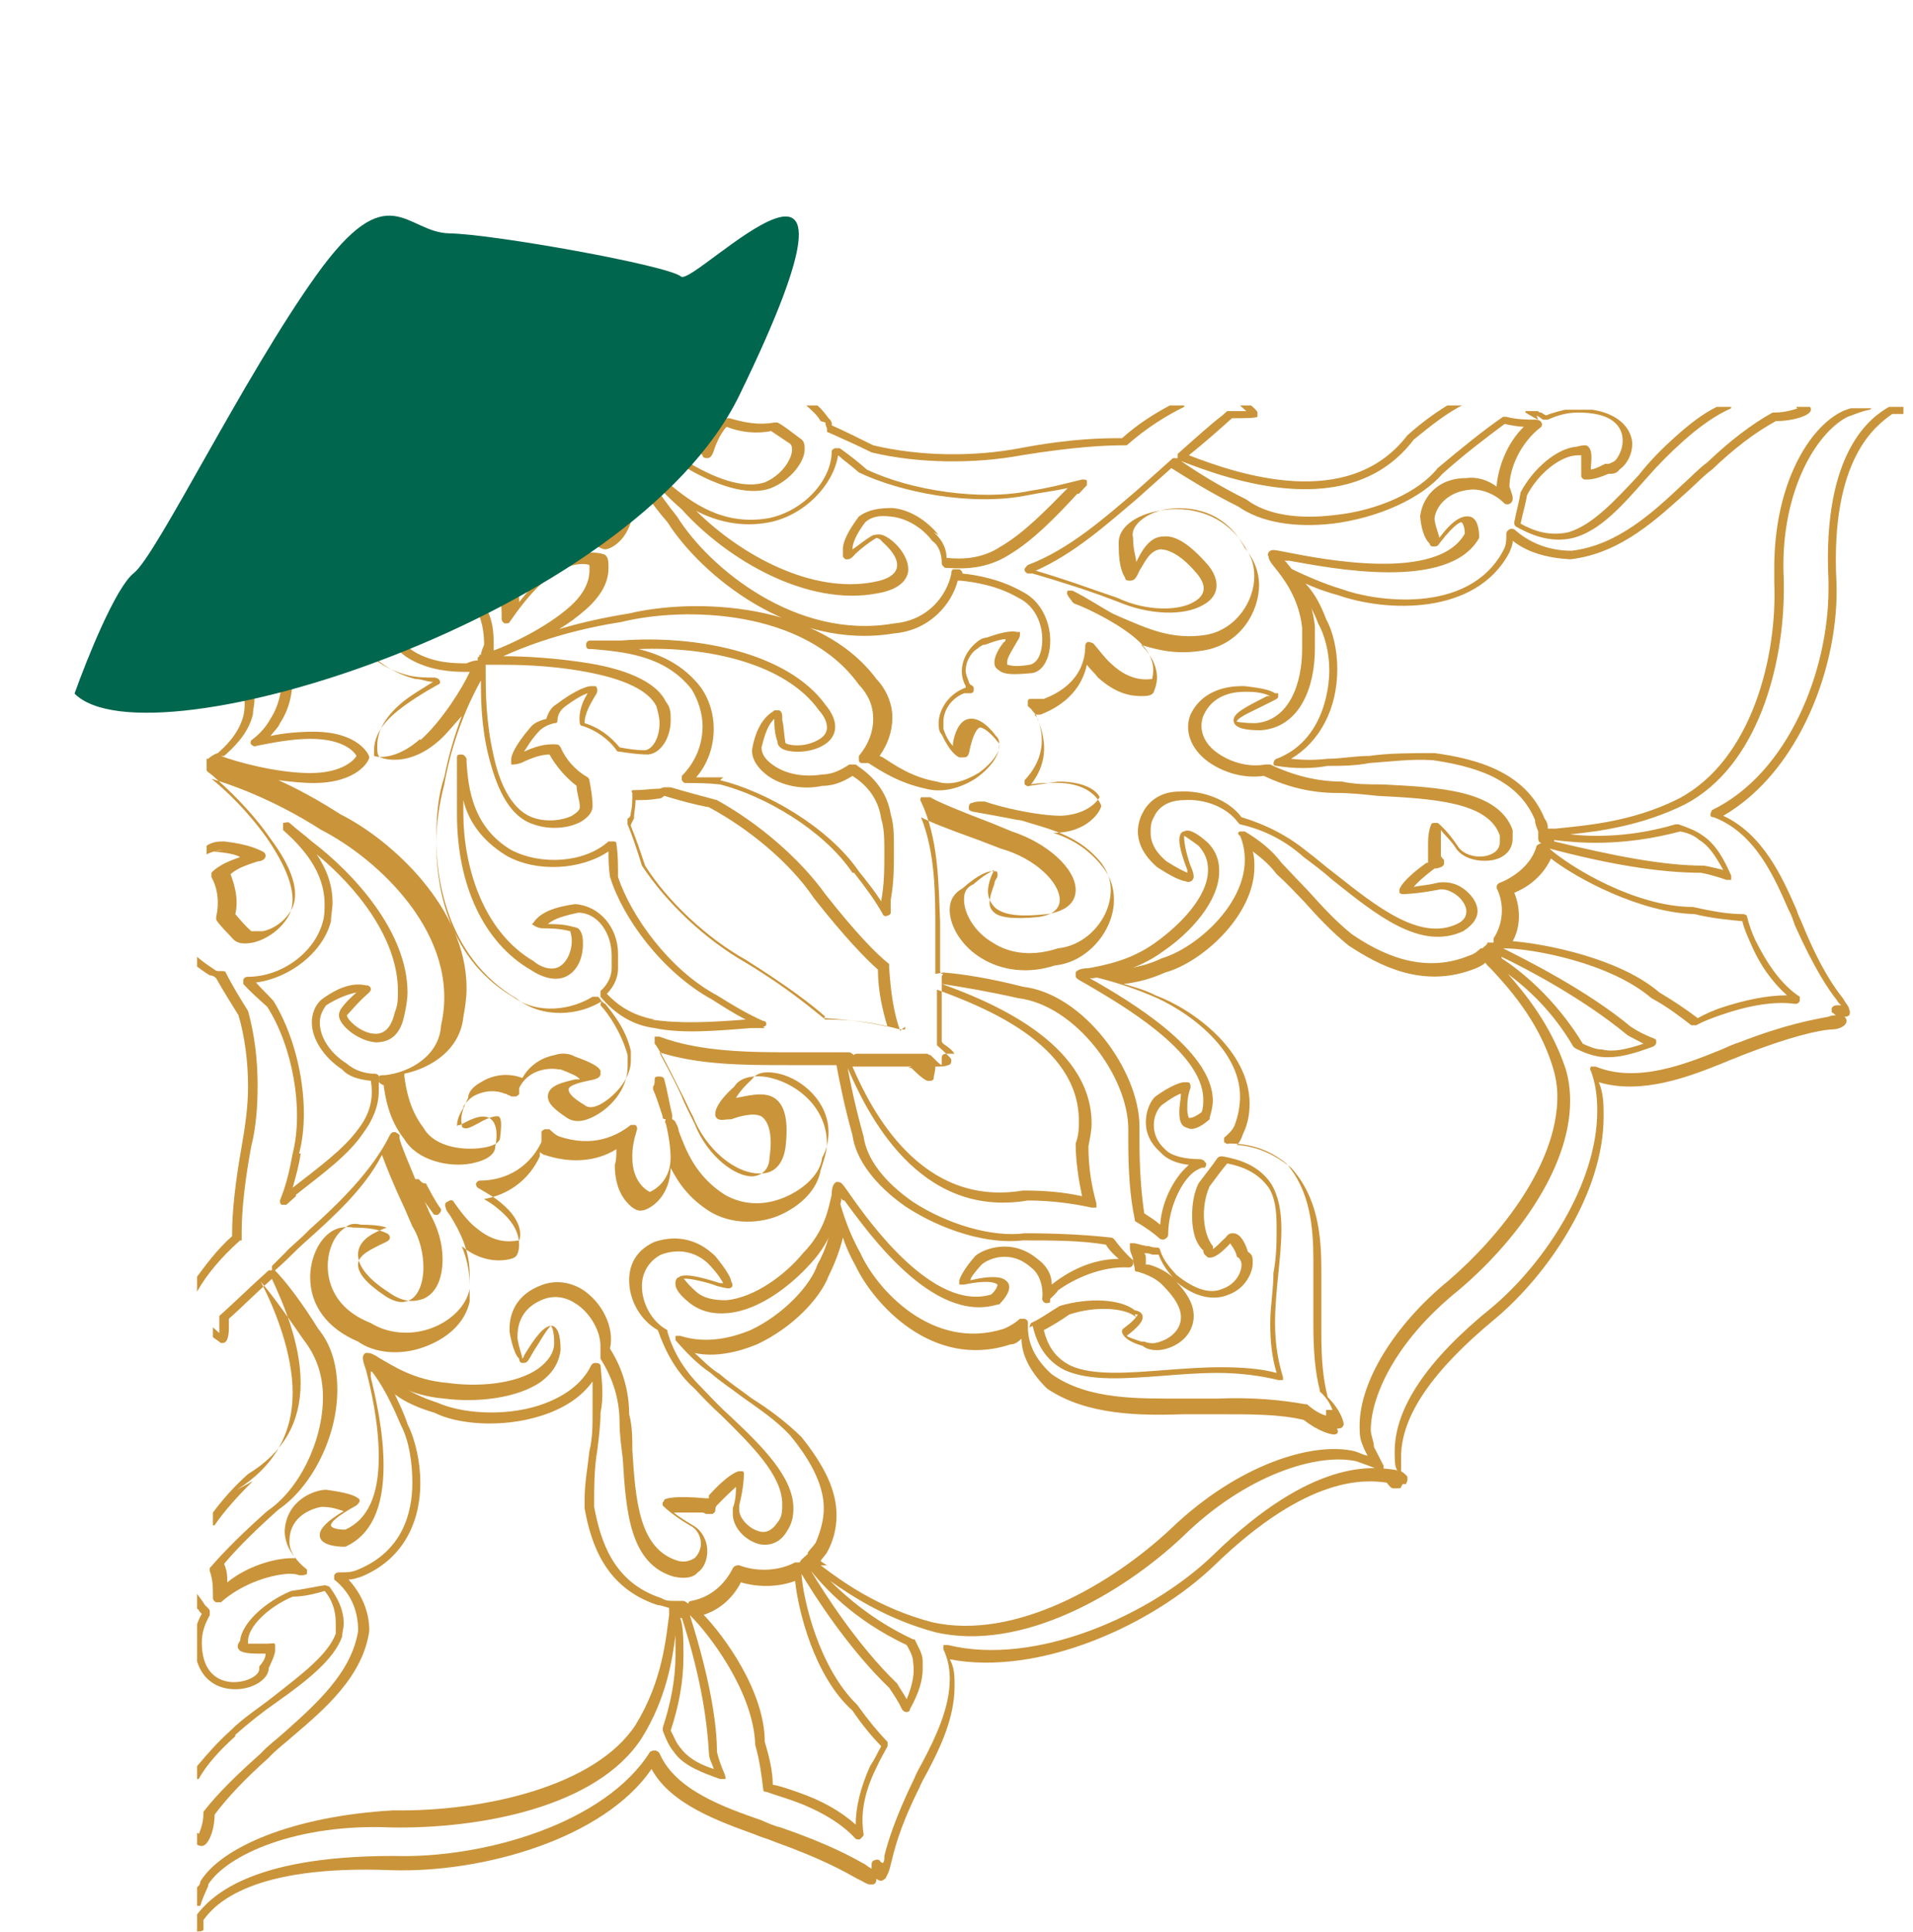 <svg width="105" height="106" viewBox="0 0 105 106" fill="none" xmlns="http://www.w3.org/2000/svg">
<g clip-path="url(#clip0_12_2819)">
<path d="M49.413 56.567C49.063 55.629 48.888 54.456 48.8 53.049C48.8 53.049 48.8 52.971 48.8 52.892C48.1 52.345 46.962 51.172 45.299 49.061C43.899 47.107 41.623 45.152 39.347 43.901C38.472 43.667 37.596 43.432 36.809 43.198C36.809 43.198 36.721 43.198 36.634 43.198C36.634 43.198 36.546 43.198 36.459 43.198C36.371 43.198 36.283 43.276 36.196 43.276C35.758 43.276 35.321 43.354 34.883 43.354C34.883 43.354 34.795 43.354 34.708 43.354C34.708 43.354 34.62 43.432 34.708 43.51C34.708 43.901 34.708 44.292 34.62 44.605C34.62 44.683 34.62 44.839 34.445 44.918C34.445 44.918 34.445 44.996 34.445 45.074C34.445 45.074 34.445 45.152 34.445 45.23C34.708 45.856 34.971 46.638 35.233 47.498C36.634 49.609 38.734 51.563 40.923 52.814C43.373 54.3 44.599 55.394 45.299 55.941C45.299 55.941 45.387 55.941 45.474 55.941C46.962 55.941 48.275 56.176 49.413 56.489C49.501 56.489 49.588 56.489 49.676 56.489C49.676 56.489 49.676 56.41 49.676 56.332L49.413 56.567ZM45.299 55.785C44.599 55.16 43.286 54.143 40.923 52.658C38.822 51.485 36.634 49.452 35.408 47.498C35.146 46.716 34.883 45.934 34.62 45.309C34.62 45.23 34.708 45.074 34.795 44.918C34.795 44.605 34.883 44.292 34.883 43.901C35.321 43.901 35.671 43.901 36.108 43.823C36.283 43.823 36.371 43.745 36.459 43.667C37.246 43.901 38.034 44.136 38.909 44.292C41.098 45.465 43.373 47.341 44.686 49.296C46.349 51.407 47.487 52.58 48.188 53.205C48.188 54.378 48.45 55.472 48.713 56.332C47.663 56.098 46.525 55.941 45.212 55.863L45.299 55.785Z" fill="#CA943A"/>
<path d="M11.166 105.901C11.166 105.901 11.166 105.823 11.166 105.744C11.166 105.744 11.166 105.588 11.166 105.354C11.779 104.494 13.793 102.304 21.495 102.617C26.485 102.773 33.137 100.897 35.763 97.066C36.813 99.021 39.527 99.959 41.452 100.663C41.802 100.819 42.153 100.897 42.503 101.053C45.129 101.992 46.354 102.695 47.054 103.086C47.404 103.243 47.579 103.399 47.755 103.399C47.755 103.399 47.755 103.399 47.842 103.399C47.93 103.399 48.105 103.399 48.105 103.086C48.192 103.164 48.367 103.243 48.455 103.164C48.455 103.164 48.63 103.086 48.63 103.008C48.717 102.852 48.805 102.695 48.892 102.304C49.068 101.601 49.33 100.35 50.468 98.082C50.556 97.848 50.731 97.535 50.906 97.222C51.606 95.893 52.394 94.251 52.394 92.531C52.394 91.984 52.394 91.515 52.131 91.046C57.033 91.984 63.248 89.17 66.661 85.886C71.826 80.882 74.977 81.195 76.115 81.351C76.29 81.586 76.377 81.664 76.465 81.664C76.465 81.664 76.465 81.664 76.64 81.664C76.815 81.664 76.902 81.664 76.902 81.586L76.99 81.43L77.165 81.43C77.165 81.43 77.252 81.273 77.252 81.195C77.252 81.195 77.252 81.117 77.252 81.039C77.252 81.039 77.165 80.882 76.902 80.726C76.902 80.491 76.902 80.257 76.902 79.944C76.902 77.677 78.653 75.175 82.067 72.36C84.955 69.937 88.019 65.48 88.019 61.258C88.019 60.633 88.019 60.007 87.756 59.382C90.12 60.086 92.746 59.069 94.671 58.287C95.021 58.131 95.284 58.053 95.634 57.896C98.26 56.88 99.66 56.567 100.448 56.489C100.798 56.489 101.061 56.411 101.236 56.255C101.236 56.255 101.499 56.02 101.236 55.785C101.324 55.785 101.411 55.785 101.499 55.707C101.499 55.707 101.586 55.551 101.499 55.395C101.499 55.238 101.324 55.082 101.148 54.769C100.711 54.222 99.923 53.127 98.96 50.782C98.873 50.547 98.698 50.234 98.61 49.922C97.822 48.123 96.772 45.778 94.584 44.762C98.785 42.338 100.973 36.474 100.798 31.939C100.448 25.138 102.987 23.339 103.862 22.714C104.212 22.714 104.3 22.714 104.387 22.714C104.387 22.714 104.387 22.714 104.562 22.714C104.737 22.558 104.737 22.479 104.65 22.323L103.687 22.323C102.724 22.87 100.011 24.747 100.361 31.861C100.361 32.018 100.361 32.174 100.361 32.331C100.361 36.787 98.172 42.416 93.971 44.449C93.971 44.449 93.883 44.605 93.883 44.683C93.883 44.762 93.883 44.84 94.058 44.84C96.334 45.7 97.385 48.123 98.172 49.922C98.347 50.234 98.435 50.547 98.522 50.782C99.573 53.127 100.361 54.3 100.798 54.847C100.886 55.004 100.973 55.082 101.061 55.16L100.798 55.16C100.798 55.16 100.623 55.16 100.536 55.316C100.536 55.316 100.536 55.473 100.536 55.551C100.623 55.551 100.711 55.707 100.798 55.707C100.711 55.707 100.536 55.707 100.361 55.785C99.573 55.942 98.085 56.176 95.459 57.193C95.196 57.271 94.846 57.427 94.496 57.584C92.57 58.365 89.857 59.46 87.581 58.522C87.581 58.522 87.406 58.522 87.319 58.522C87.319 58.522 87.231 58.678 87.319 58.756C87.581 59.46 87.669 60.164 87.669 60.946C87.669 65.011 84.693 69.389 81.892 71.735C78.303 74.628 76.552 77.286 76.552 79.631C76.552 80.022 76.552 80.413 76.64 80.57C76.64 80.57 76.64 80.648 76.727 80.726C76.727 80.726 76.64 80.648 76.552 80.648C75.414 80.491 72.088 79.944 66.574 85.339C63.16 88.622 56.858 91.437 52.044 90.264C52.044 90.264 51.868 90.264 51.781 90.264C51.781 90.264 51.781 90.421 51.781 90.499C52.044 91.046 52.131 91.593 52.131 92.141C52.131 93.704 51.343 95.346 50.643 96.675C50.468 96.988 50.293 97.301 50.205 97.535C49.068 99.881 48.717 101.132 48.542 101.835C48.542 101.992 48.542 102.148 48.455 102.226C48.455 102.226 48.28 102.148 48.28 102.07C48.28 102.07 48.105 101.992 48.017 102.07C47.93 102.07 47.842 102.148 47.842 102.304C47.842 102.383 47.842 102.461 47.842 102.539C47.842 102.539 47.579 102.383 47.492 102.304C46.792 101.913 45.566 101.21 42.853 100.272C42.503 100.193 42.153 100.037 41.802 99.881C39.789 99.177 37.076 98.239 36.2 96.206C36.2 96.206 36.113 96.05 35.938 96.05C35.938 96.05 35.763 96.05 35.675 96.128C33.224 100.037 26.572 101.992 21.583 101.835C13.53 101.835 11.517 104.181 10.816 105.041L10.816 105.979C10.816 105.979 10.816 105.979 10.904 105.979C10.904 105.979 11.079 105.979 11.166 105.901Z" fill="#CA943A"/>
<path d="M84.339 22.793C84.339 22.793 84.601 22.949 84.689 23.027C84.689 23.027 84.864 23.027 84.951 23.027C85.477 22.793 86.002 22.636 86.615 22.636C88.89 22.636 89.065 23.731 89.065 24.2C89.065 24.669 88.803 25.138 88.628 25.294C88.628 25.294 88.365 25.451 88.278 25.451C88.278 25.451 88.19 25.451 88.103 25.451C87.665 25.685 87.402 25.763 87.315 25.763C87.315 25.372 87.49 24.591 87.052 24.434C86.965 24.434 86.79 24.434 86.527 24.512C85.477 24.591 84.164 25.685 83.463 27.014C83.376 27.562 83.201 28.187 83.113 28.656C83.113 28.734 83.113 28.813 83.201 28.891C83.901 29.282 85.039 29.829 86.352 29.516C87.84 29.125 89.065 27.718 90.378 26.233C90.991 25.529 91.691 24.825 92.392 24.2C93.267 23.418 94.142 22.793 95.017 22.401C95.017 22.401 95.017 22.401 95.017 22.323L94.23 22.323C93.442 22.714 92.742 23.262 91.954 23.965C91.254 24.591 90.553 25.294 89.941 26.076C88.628 27.483 87.402 28.813 86.089 29.203C85.039 29.438 84.164 29.125 83.463 28.734C83.551 28.265 83.726 27.718 83.814 27.171C84.426 25.998 85.652 24.982 86.615 24.982C86.615 24.982 86.702 24.982 86.79 24.982C86.79 24.982 86.79 25.138 86.79 25.372C86.79 25.529 86.79 25.763 86.79 25.842C86.79 25.92 86.79 25.998 86.79 26.076C86.79 26.154 86.79 26.233 86.965 26.311C86.965 26.311 86.965 26.311 87.052 26.311C87.227 26.311 87.577 26.311 88.278 25.998C88.54 25.998 88.715 25.998 88.89 25.763C89.328 25.451 89.591 24.903 89.591 24.356C89.591 23.965 89.328 22.793 87.402 22.48L85.914 22.48C85.914 22.48 85.214 22.636 84.864 22.793C84.864 22.793 84.689 22.714 84.601 22.636C84.601 22.636 84.426 22.636 84.426 22.558L83.726 22.558C83.726 22.558 83.726 22.558 83.726 22.636C83.989 22.793 84.251 22.949 84.426 23.027L84.339 22.793Z" fill="#CA943A"/>
<path d="M41.888 56.333C41.888 56.333 42.063 56.333 42.063 56.176C42.063 56.176 42.063 56.02 41.888 56.02C41.013 55.629 40.225 55.16 39.35 54.612C36.724 53.205 34.623 50.234 33.923 48.123C33.923 47.498 33.923 46.872 33.835 46.325C33.835 46.247 33.835 46.169 33.66 46.169C33.66 46.169 33.485 46.169 33.398 46.169C32.084 47.342 29.721 47.498 28.058 46.638C25.957 45.387 25.695 43.276 25.607 41.791L25.607 41.634C25.607 41.634 25.52 41.4 25.345 41.4C25.17 41.4 25.082 41.4 25.082 41.556C25.082 42.181 25.082 42.651 25.082 43.12C25.082 43.589 25.082 44.136 25.082 44.683C25.082 48.592 26.57 51.72 29.108 53.205C29.809 53.674 30.509 53.831 31.034 53.596C31.734 53.283 31.997 52.502 31.997 51.798C31.997 51.563 31.997 51.172 31.734 50.938C31.734 50.938 31.559 50.86 31.472 50.86C30.947 50.703 30.421 50.703 30.071 50.703C30.421 50.391 31.034 50.234 31.734 50.078C32.785 50.078 33.572 51.172 33.572 52.423C33.572 52.658 33.572 52.892 33.572 53.049C33.572 53.049 33.572 53.049 33.572 53.127C33.572 53.518 33.398 53.987 32.96 54.378C32.96 54.378 32.96 54.534 32.96 54.691C33.748 55.629 34.71 56.254 35.936 56.411C37.424 56.724 39.262 56.567 41.188 56.411L41.975 56.411L41.888 56.333ZM35.936 55.942C34.623 55.707 33.835 55.082 33.31 54.534C33.748 54.065 33.923 53.596 33.923 53.127C33.923 52.892 33.923 52.658 33.923 52.345C33.923 50.86 32.872 49.687 31.559 49.609C30.421 49.765 29.634 50.078 29.284 50.625C29.284 50.625 29.284 50.625 29.196 50.703C29.196 50.703 29.459 50.938 29.809 50.938C30.159 50.938 30.684 50.938 31.297 51.094C31.297 51.094 31.384 51.329 31.384 51.642C31.384 52.189 31.122 52.814 30.684 53.049C30.246 53.283 29.634 53.049 29.284 52.736C26.483 51.094 25.432 47.498 25.432 44.605C25.432 44.37 25.432 44.136 25.432 43.901C25.695 44.996 26.395 46.091 27.796 46.951C29.459 47.889 31.91 47.732 33.398 46.716C33.398 47.107 33.398 47.576 33.485 48.123C34.185 50.391 36.373 53.362 39.087 54.847C39.7 55.238 40.312 55.629 40.925 55.942C38.999 56.098 37.249 56.176 35.761 55.942L35.936 55.942Z" fill="#CA943A"/>
<path d="M16.24 65.559C17.728 64.386 19.129 63.37 19.916 62.197C20.442 61.493 20.792 60.711 20.792 59.851C20.792 59.617 20.792 59.382 20.792 59.069C20.792 58.991 20.704 58.913 20.529 58.913C20.091 58.913 19.479 58.757 19.041 58.366C18.166 57.819 17.553 56.959 17.553 56.099C17.553 55.708 17.728 55.395 17.903 55.16C18.516 54.769 19.129 54.535 19.566 54.457C19.304 54.691 18.953 55.004 18.691 55.395C18.691 55.395 18.603 55.551 18.603 55.708C18.603 56.255 19.654 57.115 20.617 57.193C21.142 57.193 21.93 57.037 22.192 55.708C22.28 55.317 22.367 54.848 22.367 54.457C22.367 51.173 19.479 47.968 17.115 46.169C16.765 45.856 16.328 45.544 15.89 45.153C15.802 45.075 15.627 45.153 15.54 45.153C15.54 45.153 15.54 45.387 15.54 45.466L15.54 45.544C16.59 46.482 17.816 47.811 17.816 49.609C17.816 49.922 17.816 50.235 17.728 50.547C17.291 52.267 15.452 53.597 13.614 53.597C13.527 53.597 13.439 53.597 13.352 53.753C13.352 53.753 13.352 53.909 13.352 53.988C13.702 54.379 14.227 54.848 14.665 55.239C16.065 57.428 16.678 60.868 16.065 63.291C15.89 64.23 15.715 65.011 15.365 65.871C15.365 65.95 15.365 66.028 15.452 66.106C15.452 66.106 15.627 66.106 15.715 66.106L16.24 65.637L16.24 65.559ZM16.415 63.291C16.59 62.666 16.678 61.884 16.678 61.102C16.678 58.991 16.065 56.646 15.015 54.926C14.665 54.535 14.314 54.222 14.052 53.909C15.89 53.675 17.728 52.267 18.166 50.547C18.166 50.235 18.253 49.844 18.253 49.531C18.253 48.515 17.903 47.655 17.378 46.873C19.566 48.671 21.842 51.486 21.842 54.379C21.842 54.769 21.842 55.16 21.667 55.551C21.492 56.333 21.142 56.724 20.617 56.724C19.829 56.724 19.041 55.942 19.041 55.708C19.391 55.317 19.741 54.926 20.004 54.691C20.267 54.457 20.354 54.379 20.354 54.3C20.354 54.222 20.354 54.144 20.179 54.066C20.179 54.066 20.179 54.066 20.091 54.066C19.391 53.909 18.603 54.144 17.641 54.848C17.291 55.16 17.115 55.629 17.115 56.099C17.115 57.037 17.816 58.053 18.779 58.679C19.129 59.069 19.654 59.226 20.354 59.304C20.529 60.32 20.267 61.18 19.654 61.962C18.866 63.057 17.465 64.073 16.065 65.168C16.24 64.542 16.415 63.917 16.503 63.291L16.415 63.291Z" fill="#CA943A"/>
<path d="M11.429 103.399C12.479 101.757 16.331 100.037 21.495 100.272C26.309 100.35 32.787 99.177 35.238 95.346C36.55 93.235 36.901 91.124 37.076 89.717C37.076 90.03 37.076 90.421 37.076 90.811C37.076 92.141 36.813 93.47 36.376 94.799C36.376 94.799 36.376 94.799 36.376 94.955C36.55 95.424 36.726 95.815 36.988 96.128C37.513 96.91 38.651 97.301 39.527 97.614C39.527 97.614 39.702 97.614 39.789 97.614C39.877 97.614 39.789 97.457 39.789 97.379C39.614 96.988 39.439 96.519 39.352 96.128C39.352 94.642 39.001 92.219 37.864 88.622C38.914 89.639 41.365 92.844 41.452 95.737C41.715 96.675 41.802 97.457 41.89 98.161C41.89 98.239 41.89 98.317 42.065 98.317C42.503 98.474 43.028 98.63 43.465 98.786C45.041 99.334 46.267 100.115 46.967 100.897C46.967 100.897 47.142 100.975 47.229 100.897C47.229 100.897 47.404 100.741 47.404 100.663C47.229 99.568 47.404 98.395 48.105 96.988C48.28 96.597 48.542 96.128 48.717 95.815C48.717 95.815 48.717 95.659 48.717 95.581C48.192 95.033 47.667 94.408 47.054 93.548C44.953 91.515 44.078 87.762 43.991 86.355C44.691 87.528 46.529 90.421 48.805 92.61C49.068 93.001 49.33 93.392 49.505 93.782C49.505 93.782 49.593 93.939 49.768 93.939C49.768 93.939 49.943 93.939 49.943 93.782C50.468 92.844 50.643 92.141 50.643 91.593C50.643 91.437 50.643 91.281 50.643 91.124C50.643 90.733 50.38 90.342 50.205 89.951C50.205 89.951 50.205 89.951 50.118 89.951C47.93 88.935 46.441 87.606 45.566 86.746C46.792 87.606 48.717 88.857 51.343 89.561C56.07 90.655 61.584 87.45 64.911 84.322C68.412 80.882 72.351 79.71 74.451 80.179C74.889 80.335 75.327 80.491 75.677 80.648C75.677 80.648 75.852 80.648 75.939 80.648C75.939 80.648 75.939 80.491 75.939 80.413C75.764 80.1 75.589 79.71 75.414 79.397C75.414 79.084 75.239 78.771 75.239 78.459C75.239 76.739 76.465 73.689 80.053 70.797C83.029 68.295 86.181 64.229 86.181 60.398C86.181 59.773 86.093 59.147 85.918 58.6C85.13 56.255 83.73 54.535 82.767 53.44C83.817 54.222 85.218 55.473 86.356 57.427C86.356 57.427 86.356 57.427 86.443 57.505C86.881 57.74 87.319 57.896 87.756 57.975C88.807 58.131 89.857 57.74 90.732 57.427C90.732 57.427 90.907 57.349 90.907 57.193C90.907 57.036 90.907 57.036 90.732 56.958C90.295 56.802 89.857 56.567 89.507 56.333C87.056 54.3 83.73 52.658 82.504 52.033C84.08 52.033 88.369 52.815 90.645 54.769C91.52 55.238 92.22 55.785 92.833 56.255C92.833 56.255 93.008 56.255 93.096 56.255C93.533 56.02 93.971 55.864 94.409 55.707C95.984 55.16 97.385 54.925 98.522 55.082C98.61 55.082 98.698 55.082 98.785 54.925C98.785 54.847 98.785 54.769 98.785 54.691C97.822 54.066 97.034 52.971 96.334 51.564C96.159 51.173 95.984 50.704 95.897 50.313C95.897 50.234 95.809 50.156 95.634 50.156C94.846 50.156 93.971 50 92.921 49.765C89.769 49.765 86.181 47.576 85.043 46.56C88.281 47.42 91.082 47.889 93.358 47.889C93.796 47.967 94.321 48.123 94.759 48.28C94.846 48.28 94.934 48.28 95.021 48.28C95.021 48.28 95.021 48.123 95.021 48.045C94.671 47.264 94.234 46.325 93.358 45.778C93.008 45.544 92.57 45.387 92.133 45.231C92.133 45.231 92.133 45.231 91.958 45.231C89.594 45.934 87.494 45.934 86.181 45.778C87.756 45.622 90.12 45.309 92.483 44.136C96.509 42.025 97.91 36.474 97.91 32.331L97.91 31.861C97.647 27.249 99.573 23.809 101.411 22.87C101.849 22.714 102.199 22.558 102.636 22.48C102.636 22.48 102.636 22.48 102.724 22.401L101.586 22.401C101.586 22.401 101.324 22.48 101.148 22.558C99.31 23.418 97.385 26.545 97.385 31.158C97.385 31.392 97.385 31.705 97.385 31.94C97.56 36.005 96.159 41.712 92.133 43.824C89.507 45.153 86.793 45.309 85.393 45.465C85.218 45.465 85.13 45.465 84.955 45.465C84.955 45.309 84.955 45.153 84.78 44.918C83.73 42.338 81.016 41.634 78.74 41.322C77.515 41.322 76.202 41.322 75.152 41.478C74.364 41.478 73.576 41.634 72.876 41.634C72.176 41.712 71.563 41.712 70.863 41.634C72.438 40.696 73.401 38.898 73.401 36.709C73.401 35.614 73.138 34.598 72.788 33.972C72.526 33.269 72.176 32.565 71.65 32.018C72.176 32.252 72.788 32.487 73.401 32.643C76.027 33.581 81.016 33.816 82.855 30.298C82.942 30.063 83.029 29.907 83.029 29.672C83.817 30.298 84.868 30.61 86.181 30.689C88.982 30.376 90.995 28.421 92.658 26.936C93.096 26.545 93.533 26.076 93.971 25.763C95.196 24.59 96.334 23.73 97.472 23.105C98.435 23.105 99.398 22.792 99.398 22.48C99.398 22.48 99.398 22.323 99.31 22.323L98.61 22.323L98.61 22.401C98.61 22.401 98.61 22.401 98.698 22.401C98.435 22.48 97.997 22.636 97.385 22.636C97.385 22.636 97.385 22.636 97.297 22.636C96.159 23.261 94.934 24.2 93.708 25.372C93.271 25.685 92.833 26.154 92.395 26.545C90.732 28.109 88.807 29.907 86.268 30.22C84.955 30.22 83.905 29.75 83.117 29.047C83.117 29.047 82.942 28.969 82.855 29.047C82.855 29.047 82.679 29.125 82.679 29.281C82.679 29.672 82.679 29.907 82.504 30.22C80.579 33.816 75.327 32.956 73.664 32.331C72.613 32.018 71.563 31.549 70.6 31.08C70.513 31.08 70.338 31.08 70.25 31.08C70.25 31.158 70.25 31.314 70.25 31.392C71.213 32.096 71.913 33.034 72.351 34.207C72.701 34.832 72.963 35.771 72.963 36.787C72.963 37.647 72.701 40.618 70.075 41.634C69.987 41.634 69.9 41.791 69.9 41.869C69.9 41.947 69.9 42.025 70.075 42.025C71.038 42.182 72.001 42.182 72.876 42.025C73.576 42.025 74.364 42.025 75.152 41.869C76.29 41.791 77.427 41.634 78.653 41.712C80.754 42.025 83.292 42.651 84.255 44.996C84.255 45.231 84.343 45.387 84.43 45.622C84.43 45.622 84.43 45.622 84.43 45.7C84.43 45.7 84.43 45.856 84.43 45.934L84.43 46.013C84.43 46.013 84.43 46.247 84.605 46.247C84.605 46.247 84.43 46.325 84.343 46.404C84.08 47.42 83.117 48.123 82.329 48.436C82.329 48.436 82.242 48.436 82.154 48.593C82.154 48.593 82.154 48.671 82.154 48.749C82.592 49.609 82.504 50.704 81.979 51.485C81.979 51.485 81.979 51.642 81.979 51.72C81.979 51.72 81.717 51.72 81.629 51.72L81.629 51.798C81.629 51.798 81.454 51.955 81.366 52.033C81.366 52.033 81.366 52.033 81.279 52.033C81.104 52.189 80.929 52.345 80.666 52.424C78.04 53.518 75.677 52.267 74.189 51.251C73.314 50.547 72.526 49.687 71.826 48.905C71.3 48.358 70.775 47.811 70.338 47.342C69.812 46.638 69.112 46.091 68.324 45.622C68.324 45.622 68.149 45.622 68.062 45.622C67.974 45.622 67.887 45.778 68.062 45.856C68.237 46.247 68.324 46.716 68.324 47.185C68.324 49.687 65.611 52.033 63.773 52.58C62.635 53.127 61.322 53.284 60.096 53.205C59.921 53.205 59.834 53.205 59.834 53.362C59.834 53.44 59.834 53.596 60.009 53.596C60.709 53.753 61.847 54.065 63.16 54.613C65.086 55.395 68.062 57.505 68.062 60.164C68.062 60.633 67.974 61.18 67.799 61.649C67.712 61.962 67.449 62.197 67.186 62.431C67.186 62.431 67.186 62.587 67.186 62.666C67.186 62.666 67.362 62.822 67.449 62.744C68.587 62.744 69.637 63.056 70.6 63.838C71.913 65.324 72.088 67.357 72.088 69.155C72.088 69.546 72.088 69.937 72.088 70.328C72.088 70.953 72.088 71.5 72.088 71.969C72.088 72.204 72.088 72.439 72.088 72.673C72.088 74.08 72.176 75.253 72.438 76.269C72.438 76.269 72.438 76.269 72.438 76.348C72.876 76.739 73.051 77.129 73.138 77.364C73.138 77.364 73.138 77.364 73.051 77.364C73.051 77.364 72.876 77.364 72.788 77.364C72.788 77.364 72.788 77.52 72.788 77.599C72.788 77.599 72.788 77.599 72.788 77.677C72.526 77.599 72.176 77.442 71.738 77.051C71.738 77.051 71.738 77.051 71.65 77.051C70.338 76.817 68.762 76.66 66.836 76.739C66.224 76.739 65.611 76.739 64.911 76.739C62.46 76.739 59.746 76.817 57.733 75.409C56.858 74.628 56.42 73.768 56.42 72.829C56.42 72.829 56.42 72.673 56.42 72.595C56.42 72.517 56.42 72.439 56.245 72.36C56.157 72.36 56.07 72.36 55.982 72.36C55.72 72.595 55.457 72.751 55.107 72.908C51.168 74.159 48.105 70.719 47.229 68.764C46.704 67.826 46.354 66.888 46.091 65.949C46.091 65.871 45.916 65.793 45.829 65.793C45.741 65.793 45.654 65.871 45.654 66.028C45.654 66.184 45.654 66.34 45.654 66.575C45.654 67.513 45.391 68.451 44.866 69.389C44.516 70.484 43.028 72.126 41.19 72.986C40.227 73.377 38.826 73.768 37.338 73.299C37.338 73.299 37.163 73.299 37.076 73.299C37.076 73.299 37.076 73.455 37.076 73.533C37.688 74.237 38.301 74.862 39.001 75.331C39.527 75.8 40.139 76.191 40.752 76.66C41.627 77.286 42.59 77.911 43.378 78.771C44.603 80.257 45.216 81.586 45.216 82.759C45.216 83.384 45.041 84.01 44.779 84.635C44.691 84.791 44.516 84.948 44.341 85.182C44.341 85.182 44.341 85.182 44.341 85.26C44.253 85.339 44.166 85.417 44.078 85.495C44.078 85.495 43.903 85.651 43.903 85.73C43.903 85.73 43.728 85.73 43.641 85.73C42.59 86.277 41.365 86.199 40.577 85.886C40.489 85.886 40.314 85.886 40.227 86.042C39.877 86.746 39.176 87.606 37.951 87.841C37.951 87.841 37.776 87.841 37.776 87.997C37.776 87.997 37.601 87.841 37.513 87.841C37.513 87.841 37.163 87.841 37.076 87.841C37.076 87.841 37.076 87.841 36.988 87.841C36.726 87.841 36.55 87.841 36.288 87.684C33.662 86.824 32.962 84.557 32.612 82.68C32.612 81.586 32.612 80.57 32.787 79.553C32.874 78.85 32.962 78.146 32.962 77.52C33.137 76.66 33.049 75.879 32.962 74.94C32.962 74.862 32.874 74.784 32.699 74.784C32.612 74.784 32.524 74.784 32.437 74.94C31.824 76.191 30.511 76.817 29.548 77.129C27.535 77.755 25.259 77.52 24.034 76.973C22.808 76.582 21.67 75.957 20.883 75.097C20.883 75.019 20.62 75.019 20.532 75.097C20.445 75.097 20.357 75.253 20.532 75.409C21.145 76.269 21.583 77.208 22.02 78.224C22.458 79.084 22.633 80.257 22.633 81.351C22.633 82.993 22.108 85.104 19.657 86.121C19.307 86.277 19.044 86.277 18.607 86.277C18.519 86.277 18.432 86.277 18.344 86.433C18.344 86.511 18.344 86.59 18.344 86.668C19.219 87.371 19.657 88.31 19.657 89.482C19.307 91.75 17.381 93.47 15.631 95.033C15.193 95.424 14.668 95.815 14.318 96.206C13.005 97.379 11.954 98.395 11.166 99.412C11.166 99.412 11.166 99.412 11.166 99.49C11.166 100.037 10.992 100.428 10.904 100.663C10.904 100.663 10.904 100.663 10.904 100.584C10.904 100.584 10.904 100.584 10.816 100.584L10.816 101.21C10.816 101.21 10.904 101.288 11.079 101.288C11.429 101.288 11.779 100.428 11.779 99.568C12.479 98.63 13.442 97.614 14.755 96.441C15.105 96.05 15.631 95.659 16.068 95.268C17.819 93.782 19.92 91.984 20.27 89.482C20.27 88.388 19.832 87.45 19.132 86.668C19.394 86.668 19.57 86.59 19.832 86.511C21.933 85.651 23.071 83.775 23.071 81.351C23.071 80.257 22.808 79.006 22.37 78.146C22.195 77.599 21.933 77.051 21.67 76.504C22.283 76.973 23.071 77.286 23.858 77.52C25.084 78.146 27.535 78.38 29.723 77.677C30.948 77.286 31.911 76.66 32.524 75.8C32.524 76.426 32.524 76.973 32.524 77.599C32.524 78.224 32.524 78.928 32.349 79.631C32.261 80.491 32.087 81.351 32.087 82.29C32.087 82.446 32.087 82.602 32.087 82.759C32.437 84.713 33.224 87.137 36.113 88.075C36.288 88.075 36.463 88.153 36.726 88.231C36.726 88.388 36.726 88.466 36.726 88.622C36.55 89.873 36.376 92.219 34.887 94.642C32.699 98.004 26.572 99.412 21.583 99.334C16.068 99.646 12.129 101.366 10.992 103.243C10.992 103.399 10.904 103.477 10.816 103.555L10.816 104.572C10.816 104.572 10.904 104.572 10.992 104.572C11.079 104.259 11.254 103.868 11.429 103.477L11.429 103.399ZM85.305 46.091C86.531 46.247 88.982 46.482 92.22 45.622C92.658 45.7 93.008 45.856 93.271 46.091C93.796 46.404 94.146 46.951 94.584 47.733C94.234 47.654 93.971 47.576 93.533 47.498C91.257 47.498 88.544 46.951 85.305 46.169L85.305 46.091ZM83.029 51.642C83.467 50.86 83.467 49.844 83.117 48.983C83.905 48.671 84.693 48.045 85.13 47.107C86.531 48.202 90.032 50.078 93.008 50.156C93.971 50.391 94.846 50.469 95.634 50.547C95.722 50.938 95.897 51.329 96.072 51.72C96.597 52.971 97.297 53.909 98.085 54.613C97.034 54.613 95.809 54.847 94.409 55.316C93.971 55.473 93.621 55.629 93.183 55.864C92.57 55.395 91.87 54.925 91.082 54.456C88.894 52.58 84.868 51.798 83.029 51.642ZM82.417 52.502C83.73 53.127 86.881 54.769 89.332 56.802C89.594 56.958 89.945 57.115 90.207 57.271C89.244 57.584 88.544 57.74 87.931 57.584C87.581 57.584 87.231 57.427 86.881 57.271C85.305 54.691 83.38 53.205 82.417 52.58L82.417 52.502ZM45.391 85.886C45.391 85.886 45.129 85.73 45.041 85.651C45.129 85.495 45.304 85.339 45.391 85.182C45.741 84.557 45.916 83.853 45.916 83.15C45.916 81.82 45.304 80.491 43.991 78.85C43.115 77.99 42.153 77.286 41.277 76.739C40.664 76.269 40.052 75.879 39.527 75.409C39.001 75.097 38.564 74.628 38.126 74.237C39.176 74.471 40.402 74.237 41.54 73.768C43.553 72.829 45.041 71.188 45.479 70.015C45.829 69.311 46.091 68.608 46.267 67.904C46.441 68.451 46.704 68.998 46.967 69.468C47.93 71.5 51.168 75.175 55.457 73.768C55.72 73.768 55.895 73.611 56.07 73.455C56.07 74.393 56.595 75.331 57.471 76.191C59.659 77.677 62.635 77.677 64.998 77.599C65.698 77.599 66.311 77.599 66.924 77.599C68.762 77.599 70.25 77.599 71.563 77.911C72.351 78.537 73.138 78.771 73.314 78.693C73.401 78.693 73.489 78.537 73.401 78.459L73.401 78.38C73.401 78.38 73.401 78.38 73.489 78.38C73.664 78.38 73.751 78.224 73.751 78.146C73.751 77.99 73.576 77.364 72.876 76.66C72.613 75.644 72.526 74.549 72.526 73.22L72.526 72.517C72.526 71.969 72.526 71.422 72.526 70.875C72.526 70.484 72.526 70.093 72.526 69.702C72.526 67.826 72.351 65.715 70.863 64.073C69.9 63.291 68.937 62.9 67.887 62.822C68.062 62.666 68.149 62.431 68.237 62.197C68.499 61.649 68.587 61.102 68.587 60.555C68.587 57.662 65.523 55.395 63.423 54.613C62.81 54.3 62.197 54.144 61.672 53.987C62.46 53.909 63.248 53.675 63.948 53.362C65.961 52.815 68.85 50.234 68.85 47.576C68.85 47.264 68.85 47.029 68.762 46.716C69.287 47.107 69.725 47.498 70.075 47.967C70.6 48.436 71.038 48.905 71.563 49.453C72.263 50.234 73.051 51.094 74.014 51.876C75.677 52.971 78.128 54.3 81.016 53.127C81.191 53.049 81.366 52.971 81.541 52.815C81.541 52.893 81.717 53.049 81.804 53.127C82.679 54.065 84.43 55.942 85.218 58.522C85.393 59.069 85.48 59.617 85.48 60.164C85.48 63.838 82.417 67.748 79.528 70.249C76.552 72.673 74.626 75.8 74.626 78.224C74.626 78.615 74.626 78.928 74.802 79.319C74.889 79.553 74.977 79.71 75.064 79.866C74.889 79.866 74.626 79.71 74.364 79.631C72.088 79.084 67.974 80.335 64.298 83.853C61.059 86.902 55.72 90.03 51.168 89.013C48.192 88.231 46.179 86.746 45.041 85.886L45.391 85.886ZM44.516 86.199C45.216 87.059 46.792 88.857 49.768 90.264C49.943 90.577 50.118 90.89 50.118 91.203C50.205 91.75 50.118 92.375 49.768 93.235C49.593 92.922 49.418 92.688 49.242 92.375C47.054 90.264 45.216 87.371 44.516 86.199ZM38.564 88.622C39.614 88.31 40.314 87.528 40.664 86.824C41.452 87.059 42.59 87.137 43.641 86.746C43.816 88.388 44.691 91.984 46.792 93.861C47.317 94.642 47.842 95.268 48.367 95.815C48.192 96.128 48.017 96.519 47.755 96.91C47.229 98.083 46.967 99.177 46.967 100.115C46.179 99.412 45.129 98.786 43.728 98.317C43.29 98.161 42.853 98.004 42.415 97.926C42.415 97.223 42.24 96.441 41.977 95.581C41.977 92.844 39.789 89.795 38.564 88.544L38.564 88.622ZM37.426 88.779C38.564 92.297 38.826 94.721 38.914 96.206C38.914 96.519 39.089 96.754 39.176 97.066C38.214 96.754 37.688 96.362 37.338 95.893C37.076 95.581 36.988 95.268 36.813 94.955C37.251 93.626 37.513 92.297 37.513 90.89C37.513 90.03 37.513 89.248 37.338 88.779L37.426 88.779Z" fill="#CA943A"/>
<path d="M11.692 46.717C12.479 46.795 12.917 46.873 13.18 47.029C12.742 47.186 12.042 47.42 11.604 47.889C11.604 47.889 11.604 48.046 11.604 48.124C11.954 48.749 12.042 49.531 11.867 50.313C11.867 50.313 11.867 50.391 11.867 50.469C12.129 50.86 12.479 51.173 12.829 51.564C13.092 51.799 13.442 51.799 13.88 51.72C14.58 51.564 15.455 51.017 15.893 50.157C16.331 49.219 15.893 47.811 14.668 46.013C13.617 44.528 12.392 43.355 11.604 42.729C12.392 42.964 14.843 43.746 17.644 45.544C20.707 47.108 25.346 51.33 24.209 56.255C24.121 57.897 22.545 58.835 21.145 58.992C21.145 58.992 21.145 58.992 21.057 58.992C21.057 58.992 20.795 58.992 20.795 59.07C20.795 59.07 20.795 59.226 20.795 59.304L20.795 59.382C20.795 59.382 20.97 59.539 21.057 59.539C21.145 60.164 21.32 61.415 22.195 62.51C22.895 63.682 24.646 64.073 25.872 63.839C26.659 63.682 27.185 63.37 27.185 62.901C27.36 62.041 27.185 61.493 26.834 61.337C26.397 61.102 25.697 61.493 25.259 61.728C25.259 61.728 25.084 61.728 25.084 61.806C25.084 61.65 25.084 61.337 25.434 60.79C25.434 60.79 25.434 60.79 25.434 60.712C25.434 60.712 25.609 60.399 25.959 60.164C26.222 60.008 26.922 59.695 27.71 60.008C27.71 60.008 27.797 60.008 27.885 60.086C27.885 60.086 27.972 60.086 28.06 60.164C28.06 60.164 28.235 60.164 28.323 60.164C28.323 60.164 28.497 60.086 28.497 60.008L28.497 59.852L28.497 59.695C28.848 58.992 29.46 58.757 29.898 58.679C30.336 58.601 30.686 58.679 30.686 58.679C30.686 58.679 30.686 58.679 30.773 58.679C31.386 58.913 31.736 59.07 31.824 59.226C31.824 59.226 31.649 59.226 31.561 59.226C30.948 59.382 30.073 59.539 30.073 60.164C30.073 60.555 30.423 60.868 31.123 61.337C31.474 61.572 31.911 61.572 32.436 61.337C33.487 60.868 34.45 59.773 34.45 58.522C34.45 58.288 34.45 58.053 34.45 57.897C34.099 56.646 33.399 55.63 32.962 55.16C32.962 55.16 32.962 55.16 32.962 55.082C32.962 55.082 33.049 54.926 32.962 54.848C32.962 54.848 32.874 54.691 32.786 54.691C32.786 54.691 32.611 54.691 32.524 54.691C31.386 55.395 29.548 55.708 28.147 54.691C24.296 52.424 23.946 48.046 23.946 46.326C23.946 45.153 24.121 44.059 24.384 43.042C24.909 40.071 26.047 37.96 26.397 37.335C26.397 38.273 26.397 39.837 26.834 41.557C27.185 42.886 27.797 44.762 29.285 45.231C30.161 45.544 31.211 45.466 31.911 45.075C32.261 44.84 32.524 44.606 32.524 44.215C32.524 43.746 32.436 43.277 32.349 42.808C32.349 42.808 32.349 42.729 32.261 42.651C31.561 42.26 31.036 41.635 30.773 41.009C30.773 41.009 30.686 40.853 30.598 40.853C29.898 40.775 29.285 41.009 28.76 41.244C28.935 41.009 29.11 40.618 29.635 40.071C29.811 39.915 30.073 39.758 30.423 39.68C30.511 39.68 30.598 39.68 30.598 39.524C30.598 39.211 30.773 38.977 30.948 38.82C31.561 38.351 31.999 38.117 32.261 38.038C31.999 38.429 31.736 39.055 31.824 39.68C31.824 39.68 31.824 39.837 31.999 39.837C32.699 40.071 33.399 40.54 33.837 41.166C33.837 41.166 33.837 41.244 34.012 41.244C34.537 41.322 35.062 41.4 35.587 41.4C36.288 41.322 36.813 40.462 36.813 39.524C36.813 39.133 36.813 38.82 36.55 38.508C36.113 37.569 34.712 36.788 32.349 36.397C30.423 36.084 28.673 36.006 27.622 36.006C28.323 35.693 30.598 34.676 34.099 34.129C37.601 33.269 44.166 33.426 47.142 37.569C47.667 38.117 47.929 38.742 47.929 39.446C47.929 40.149 47.667 40.853 47.142 41.478C47.142 41.478 47.142 41.635 47.142 41.713C47.142 41.713 47.142 41.869 47.317 41.869L47.667 41.869C48.279 42.26 49.33 42.964 50.818 43.277C51.693 43.511 52.656 43.277 53.531 42.729C54.319 42.182 54.844 41.478 54.844 40.931C54.844 40.697 54.844 40.54 54.669 40.384C54.144 39.68 53.619 39.367 53.181 39.446C52.656 39.524 52.394 40.227 52.306 40.775L52.306 40.931C52.218 40.853 51.956 40.54 51.781 39.993C51.781 39.993 51.781 39.837 51.781 39.602C51.781 39.055 52.131 38.351 52.919 38.038C52.919 38.038 53.006 38.038 53.094 38.038C53.094 38.038 53.181 38.038 53.269 38.038C53.269 38.038 53.444 38.038 53.444 37.882L53.444 37.726C53.444 37.726 53.444 37.648 53.269 37.569C53.269 37.569 53.181 37.491 53.181 37.413C53.094 37.178 53.006 37.022 53.006 36.788C53.006 36.162 53.444 35.693 53.619 35.615C53.794 35.458 53.969 35.38 53.969 35.38C53.969 35.38 53.969 35.38 54.057 35.38C54.669 35.146 55.019 35.067 55.194 35.067C55.194 35.067 55.194 35.224 55.107 35.224C54.844 35.536 54.582 36.006 54.582 36.318C54.582 36.475 54.582 36.631 54.844 36.788C55.107 37.022 55.632 37.022 56.508 36.944C57.208 36.944 57.645 36.162 57.645 35.146C57.645 34.207 57.208 33.035 56.157 32.487C54.932 31.784 53.619 31.549 52.831 31.471C52.831 31.471 52.831 31.315 52.656 31.236C52.656 31.236 52.394 31.236 52.306 31.236C52.306 31.236 52.218 31.315 52.218 31.393C52.218 31.393 52.218 31.393 52.218 31.471C51.956 32.722 50.906 34.051 49.067 34.207C43.728 35.146 38.914 31.158 37.163 28.344C35.15 25.842 34.275 23.653 34.012 22.949C34.8 23.575 36.025 24.669 37.688 25.685C39.702 26.858 41.277 27.171 42.327 26.78C43.465 26.311 44.166 25.294 44.166 24.669C44.166 24.434 44.166 24.2 43.903 24.044C43.465 23.731 43.115 23.418 42.678 23.184C42.678 23.184 42.59 23.184 42.502 23.184C41.627 23.34 40.839 23.184 40.052 22.949C40.052 22.949 39.877 22.949 39.789 22.949C39.264 23.34 39.001 23.965 38.826 24.434C38.739 24.2 38.564 23.731 38.476 23.027C38.476 22.793 38.476 22.558 38.739 22.324L38.214 22.324C38.214 22.324 37.951 22.793 37.951 23.027L37.951 23.105C38.126 24.434 38.389 24.825 38.564 24.982C38.564 25.138 38.739 25.138 38.826 25.138C39.001 25.138 39.089 24.982 39.176 24.747C39.264 24.434 39.526 23.809 39.877 23.418C40.664 23.731 41.54 23.809 42.327 23.653C42.678 23.887 43.028 24.122 43.378 24.356C43.728 24.747 43.115 25.998 41.977 26.467C41.014 26.78 39.614 26.467 37.776 25.373C35.938 24.278 34.625 23.184 33.925 22.558C33.749 22.48 33.662 22.324 33.574 22.245L32.874 22.245C32.874 22.245 32.874 22.245 32.874 22.324C32.786 22.324 32.699 22.558 32.524 22.793C32.174 23.184 31.299 23.809 30.161 24.044C28.673 24.434 26.747 23.575 24.821 22.715C24.471 22.558 24.209 22.48 23.858 22.324C23.683 22.324 23.596 22.245 23.508 22.167L22.545 22.167L22.545 22.245L22.721 22.245C22.721 22.245 23.333 22.558 23.683 22.715C24.033 22.871 24.296 22.949 24.646 23.105C26.659 23.965 28.673 24.904 30.336 24.434C31.474 24.2 32.261 23.575 32.962 23.027C32.962 23.027 32.962 22.949 32.962 22.871C33.312 23.575 34.012 25.607 34.012 27.249C34.012 28.891 33.137 29.438 32.962 29.516C32.699 29.438 31.911 28.891 31.911 27.249C31.911 26.311 32.174 25.294 32.349 24.591C32.349 24.513 32.349 24.434 32.261 24.356L31.999 24.356C31.649 24.747 31.211 24.982 30.686 25.294C28.848 26.233 26.309 25.92 22.808 24.434C21.232 23.731 20.007 23.105 19.044 22.636C19.044 22.636 19.044 22.636 18.957 22.636C18.431 22.636 17.994 22.48 17.819 22.402C17.819 22.402 17.819 22.402 17.906 22.324L17.294 22.324C17.294 22.324 17.294 22.402 17.294 22.48C17.294 22.793 18.169 23.027 18.957 23.105C19.919 23.575 21.145 24.2 22.721 24.904C26.397 26.467 29.11 26.78 31.123 25.764C31.386 25.607 31.649 25.451 31.911 25.294C31.736 25.92 31.649 26.702 31.649 27.405C31.649 29.595 32.962 30.142 33.224 30.142C33.487 30.142 34.8 29.595 34.8 27.405C34.8 26.858 34.8 26.311 34.625 25.764C35.062 26.624 35.763 27.64 36.638 28.656C38.476 31.549 43.465 35.693 49.067 34.755C50.993 34.598 52.218 33.191 52.569 31.862C52.569 31.862 52.656 31.862 52.744 31.862C53.444 31.94 54.669 32.096 55.895 32.8C56.858 33.269 57.208 34.286 57.208 35.067C57.208 35.849 56.945 36.397 56.508 36.475C55.632 36.631 55.37 36.475 55.282 36.475C55.282 36.475 55.282 36.475 55.282 36.318C55.282 36.084 55.545 35.693 55.72 35.38C55.895 35.067 55.982 34.989 55.982 34.833L55.982 34.676C55.982 34.676 55.982 34.676 55.807 34.676C55.545 34.598 55.019 34.676 54.144 34.989C53.882 34.989 53.619 35.224 53.531 35.302C52.831 35.927 52.569 36.866 53.006 37.648C53.006 37.648 53.006 37.648 53.006 37.726C51.956 38.117 51.518 39.055 51.518 39.68C51.518 39.837 51.518 40.149 51.693 40.306C52.131 41.244 52.481 41.478 52.656 41.557C52.656 41.557 52.831 41.557 52.919 41.557C53.181 41.557 53.181 41.322 53.269 40.931C53.356 40.618 53.531 39.993 53.794 39.915C53.794 39.915 54.144 39.915 54.757 40.697C55.107 41.009 54.494 41.869 53.706 42.417C52.919 42.886 52.131 43.12 51.431 42.886C50.03 42.651 49.067 41.947 48.455 41.557C48.455 41.557 48.455 41.557 48.279 41.478C48.717 40.853 48.98 40.149 48.98 39.367C48.98 38.586 48.63 37.804 48.105 37.257C44.953 33.035 38.126 32.8 34.537 33.66C33.049 33.895 31.736 34.207 30.686 34.52C31.211 34.207 31.736 33.816 32.174 33.426C33.224 32.487 33.399 31.706 33.399 31.158C33.399 30.846 33.399 30.611 33.224 30.455C33.137 30.376 31.736 29.907 29.986 31.393C29.46 31.862 28.935 32.487 28.497 33.035C28.497 32.722 28.497 32.487 28.323 32.175C27.36 29.282 23.158 27.953 21.758 27.484C20.095 27.015 18.694 26.624 17.644 26.389C16.943 25.92 16.331 25.685 16.068 25.764C16.068 25.764 15.893 25.92 15.893 25.998L15.893 26.154L15.718 26.154C15.63 26.154 15.543 26.311 15.543 26.389C15.543 26.624 15.718 27.093 16.331 27.718C16.593 28.656 17.031 29.907 17.556 31.393C18.869 34.833 20.62 36.709 22.808 37.257C23.158 37.257 23.421 37.413 23.771 37.413C23.158 37.804 22.458 38.195 21.933 38.664C20.882 39.602 20.707 40.384 20.707 40.931C20.707 41.244 20.707 41.478 20.882 41.557C21.057 41.635 22.458 42.104 24.121 40.618C24.559 40.227 24.909 39.758 25.346 39.289C24.996 40.227 24.646 41.322 24.384 42.651C24.033 43.668 23.946 44.84 23.946 46.091C23.946 47.889 24.384 52.424 28.323 54.77C29.811 55.942 31.824 55.708 33.049 54.926C33.049 54.926 33.049 55.004 33.224 55.082C33.662 55.63 34.362 56.49 34.625 57.662C34.625 57.819 34.625 57.975 34.625 58.21C34.625 59.226 33.662 60.242 32.874 60.633C32.524 60.79 32.261 60.79 32.086 60.633C31.299 60.164 31.211 59.93 31.211 59.773C31.211 59.539 31.911 59.382 32.261 59.304C32.699 59.226 32.962 59.148 32.962 58.913C32.962 58.913 32.962 58.835 32.962 58.757C32.874 58.522 32.436 58.288 31.561 57.975C31.299 57.819 30.861 57.74 30.423 57.897C29.635 58.053 29.023 58.522 28.673 59.148C27.622 58.757 26.747 59.148 26.397 59.382C25.959 59.617 25.697 59.93 25.697 60.242C25.171 61.259 25.346 61.572 25.346 61.728C25.346 61.728 25.346 61.884 25.434 61.884C25.609 61.962 25.784 61.884 26.222 61.65C26.484 61.493 27.097 61.181 27.36 61.259C27.535 61.337 27.535 61.728 27.447 62.431C27.447 62.666 27.097 62.901 26.484 62.979C25.521 63.135 23.858 62.979 23.246 61.884C22.458 60.868 22.283 59.695 22.195 59.07C22.195 59.07 22.195 58.992 22.195 58.913C23.683 58.601 25.259 57.584 25.434 55.786C25.521 55.317 25.609 54.77 25.609 54.222C25.609 49.844 21.495 46.091 18.694 44.684C17.469 43.902 16.331 43.277 15.28 42.808C15.893 42.886 16.593 42.964 17.206 42.964C19.657 42.964 20.27 41.713 20.27 41.557C20.27 41.4 19.657 40.149 17.206 40.149C16.418 40.149 15.543 40.227 14.843 40.384C15.018 40.149 15.28 39.915 15.368 39.68C16.506 37.96 16.243 35.458 14.405 32.175C13.617 30.767 12.917 29.673 12.392 28.891C12.392 28.187 12.042 27.405 11.692 27.405C11.692 27.405 11.692 27.405 11.604 27.405C11.517 27.405 11.604 27.405 11.517 27.405L11.517 27.953C11.517 27.953 11.517 27.953 11.604 27.875C11.692 28.031 11.867 28.422 11.867 28.891C11.867 28.891 11.867 28.891 11.867 28.969C12.392 29.751 13.092 30.846 13.88 32.331C15.63 35.458 15.893 37.804 14.843 39.446C14.58 39.915 14.23 40.306 13.792 40.618C13.792 40.618 13.705 40.775 13.792 40.853C13.792 40.853 13.967 41.009 14.055 40.931C14.843 40.775 15.981 40.54 17.031 40.54C18.957 40.54 19.482 41.322 19.569 41.478C19.482 41.635 18.869 42.417 17.031 42.417C15.193 42.417 12.917 41.791 12.129 41.478C12.129 41.478 12.129 41.478 12.304 41.478C12.742 41.087 13.617 40.306 13.88 39.211C13.88 38.977 13.967 38.664 13.967 38.429C13.967 37.1 13.092 35.536 12.304 34.051C12.217 33.816 12.042 33.582 11.867 33.347C11.692 33.035 11.604 32.8 11.429 32.487L11.429 32.409L11.254 32.409L11.254 33.347C11.254 33.347 11.341 33.582 11.429 33.66C11.517 33.895 11.692 34.129 11.779 34.364C12.742 36.084 13.705 37.882 13.355 39.289C13.092 40.306 12.304 41.009 11.954 41.322C11.692 41.4 11.517 41.557 11.429 41.635L11.341 41.635L11.341 42.26C11.341 42.339 11.517 42.417 11.692 42.573C12.392 43.199 13.705 44.371 14.843 46.013C16.068 47.655 16.418 48.906 16.068 49.766C15.718 50.548 14.93 51.017 14.405 51.095C14.142 51.095 13.88 51.095 13.792 51.095C13.442 50.782 13.18 50.469 12.917 50.157C13.092 49.375 12.917 48.671 12.654 47.968C13.092 47.577 13.705 47.42 14.142 47.264C14.405 47.264 14.58 47.108 14.58 46.951C14.58 46.951 14.58 46.795 14.405 46.717C14.23 46.639 13.705 46.326 12.304 46.169C12.042 46.169 11.692 46.169 11.341 46.404L11.341 46.873C11.692 46.717 11.954 46.639 12.217 46.639L11.692 46.717ZM27.272 36.475C28.235 36.475 30.073 36.475 32.174 36.866C34.275 37.257 35.587 37.882 36.025 38.742C36.113 39.055 36.2 39.367 36.2 39.68C36.2 40.462 35.85 41.087 35.413 41.166C34.887 41.166 34.45 41.087 34.012 41.009C33.487 40.384 32.874 39.915 32.086 39.68C32.086 39.133 32.436 38.586 32.611 38.273C32.699 38.117 32.786 38.038 32.786 37.882C32.786 37.882 32.786 37.726 32.699 37.648C32.699 37.648 32.524 37.648 32.436 37.648C32.261 37.648 31.649 37.804 30.511 38.664C30.248 38.82 30.073 39.133 29.986 39.446C29.635 39.524 29.285 39.68 29.11 39.915C28.235 40.931 28.06 41.478 28.06 41.635C28.06 41.713 28.06 41.869 28.06 41.948C28.235 41.948 28.323 41.947 28.585 41.869C28.935 41.713 29.548 41.4 30.161 41.4C30.511 42.026 31.036 42.651 31.649 43.12C31.649 43.511 31.824 43.902 31.824 44.293C31.824 44.449 31.649 44.606 31.386 44.762C30.948 44.997 29.986 45.153 29.198 44.84C27.972 44.371 27.36 42.729 27.097 41.478C26.659 39.602 26.659 37.882 26.659 37.022C26.659 36.788 26.659 36.631 26.659 36.475C26.834 36.475 27.009 36.475 27.272 36.475ZM26.309 36.006C26.309 36.006 26.309 36.006 26.222 36.084C26.222 36.084 26.222 36.084 26.222 36.162C26.222 36.162 26.222 36.162 26.222 36.24C26.134 36.24 25.959 36.24 25.609 36.397C24.996 36.397 23.946 36.397 22.895 35.849C21.583 35.146 20.882 33.347 20.182 31.549C20.007 31.236 19.919 30.924 19.832 30.611C19.832 30.376 19.657 30.22 19.569 30.064C19.744 30.064 20.007 30.22 20.182 30.298C20.532 30.376 20.795 30.533 21.145 30.611C23.158 31.236 25.171 31.862 25.959 33.113C26.484 33.895 26.572 34.755 26.572 35.38C26.572 35.38 26.397 35.771 26.397 35.927L26.309 35.927L26.309 36.006ZM23.071 40.54C21.758 41.713 20.707 41.557 20.532 41.478C20.532 41.478 20.532 41.322 20.532 41.166C20.532 40.697 20.707 39.993 21.583 39.211C22.283 38.586 23.333 37.96 24.033 37.569C24.121 37.569 24.209 37.413 24.121 37.335C24.121 37.257 23.946 37.178 23.858 37.178C23.333 37.178 22.808 37.178 22.283 37.022C20.27 36.475 18.607 34.676 17.381 31.393C16.856 29.907 16.418 28.656 16.156 27.718C16.156 27.718 16.156 27.718 16.156 27.64C15.806 27.249 15.63 26.936 15.543 26.78C15.543 26.78 15.543 26.78 15.718 26.78L15.893 26.78C15.893 26.78 15.893 26.702 15.893 26.624C15.893 26.624 15.893 26.546 15.893 26.467C16.156 26.467 16.418 26.702 16.856 27.015C16.856 27.015 16.856 27.015 16.943 27.015C17.994 27.249 19.394 27.64 21.057 28.109C22.37 28.578 26.484 29.829 27.36 32.487C27.535 32.956 27.535 33.504 27.535 33.973C27.535 33.973 27.535 34.129 27.71 34.207C27.797 34.207 27.972 34.207 27.972 34.129C28.41 33.504 29.023 32.644 29.811 31.94C31.123 30.767 32.174 30.924 32.349 31.002C32.349 31.236 32.524 32.175 31.299 33.269C29.986 34.442 27.972 35.38 27.097 35.693C27.097 35.693 27.097 35.693 27.097 35.536L27.097 35.458C27.097 34.755 27.097 33.816 26.397 32.956C25.521 31.627 23.421 30.924 21.32 30.298C20.97 30.22 20.707 30.142 20.357 29.985C20.007 29.907 19.657 29.751 19.307 29.595C19.307 29.595 19.044 29.595 18.957 29.595C18.957 29.595 18.957 29.751 18.957 29.829L18.957 29.907C18.957 29.907 19.307 30.455 19.394 30.846C19.482 31.158 19.657 31.471 19.744 31.706C20.445 33.582 21.145 35.458 22.633 36.24C23.683 36.788 24.734 36.866 25.609 36.866C25.609 36.866 25.697 36.866 25.784 36.866C25.434 37.648 24.296 39.524 23.071 40.618L23.071 40.54Z" fill="#CA943A"/>
<path d="M45.304 23.183C45.304 23.183 45.304 23.34 45.392 23.496C45.392 23.496 45.392 23.574 45.392 23.652C45.392 23.652 45.392 23.731 45.479 23.731C46.18 24.043 47.055 24.434 47.843 24.825C50.469 25.451 53.532 25.451 56.071 24.982C58.959 24.512 60.71 24.434 61.673 24.434C61.673 24.434 61.76 24.434 61.848 24.434C62.898 23.496 64.036 22.792 64.999 22.323C64.999 22.323 64.999 22.323 64.999 22.245L64.211 22.245C63.336 22.714 62.46 23.262 61.585 24.043C60.622 24.043 58.872 24.043 55.983 24.591C53.532 25.06 50.556 25.06 47.93 24.434C47.142 24.043 46.355 23.652 45.654 23.34C45.654 23.183 45.654 23.105 45.479 22.949C45.304 22.714 45.129 22.48 44.867 22.245L44.254 22.245C44.604 22.558 44.867 22.792 45.042 23.105L45.304 23.183Z" fill="#CA943A"/>
<path d="M46.877 47.889C47.49 48.671 48.015 49.375 48.453 50.157C48.453 50.235 48.628 50.313 48.715 50.235C48.803 50.235 48.89 50.157 48.89 50.078L48.89 49.375C49.065 48.437 49.065 47.577 49.065 46.638C49.065 45.856 49.065 45.231 48.89 44.684C48.628 43.042 47.402 42.26 46.965 41.947C46.877 41.947 46.702 41.947 46.614 41.947C46.264 42.182 45.739 42.495 45.127 42.495C44.164 42.651 43.201 42.495 42.501 42.026C42.15 41.791 41.8 41.478 41.8 41.009C41.975 40.305 42.15 39.758 42.501 39.445C42.501 39.758 42.501 40.227 42.676 40.696C42.676 40.775 42.676 40.931 42.938 41.087C43.376 41.322 44.426 41.322 45.127 40.931C46.002 40.462 46.089 39.602 45.301 38.664C43.201 35.771 38.124 34.833 34.098 35.145C33.572 35.145 33.047 35.145 32.434 35.145C32.259 35.145 32.172 35.224 32.172 35.38C32.172 35.458 32.172 35.614 32.347 35.614L32.522 35.614C34.185 35.771 36.461 35.927 37.949 37.804C38.299 38.351 38.562 39.133 38.562 39.836C38.562 40.931 38.124 41.869 37.424 42.573C37.424 42.573 37.424 42.729 37.424 42.807C37.424 42.807 37.511 42.964 37.599 42.964C38.212 42.964 38.824 42.964 39.525 43.042C41.975 43.667 45.214 45.544 46.79 47.889L46.877 47.889ZM39.7 42.651C39.174 42.651 38.649 42.651 38.212 42.651C38.824 41.947 39.174 41.009 39.174 39.993C39.174 39.133 38.912 38.351 38.474 37.725C37.511 36.474 36.286 35.927 35.06 35.614C38.824 35.458 43.113 36.396 44.951 38.976C45.301 39.367 45.389 39.68 45.389 39.914C45.389 40.384 44.951 40.618 44.514 40.775C43.813 41.009 43.201 40.853 43.113 40.775C43.026 40.305 43.026 39.836 42.938 39.524C42.938 39.211 42.938 39.054 42.763 38.976C42.763 38.976 42.588 38.976 42.501 38.976C42.501 38.976 42.501 38.976 42.413 39.054C41.888 39.367 41.45 40.071 41.275 41.166C41.275 41.713 41.625 42.182 42.15 42.573C42.938 43.12 44.076 43.355 45.127 43.12C45.652 43.12 46.177 42.964 46.79 42.573C47.402 42.964 48.19 43.667 48.365 44.918C48.54 45.465 48.54 46.091 48.54 46.795C48.54 47.655 48.54 48.515 48.365 49.453C48.015 48.906 47.577 48.358 47.14 47.811C45.477 45.387 42.063 43.433 39.525 42.807L39.7 42.651Z" fill="#CA943A"/>
<path d="M13 81.742C15.013 80.491 16.063 78.693 16.063 76.425C16.063 74.158 15.013 71.656 14.313 70.327C14.925 71.031 15.713 72.126 16.676 73.533C17.289 74.315 17.726 75.331 17.726 76.66C17.726 79.084 16.413 81.742 14.663 82.915C13.437 84.009 12.387 85.026 11.512 86.042L11.512 86.198C11.687 86.668 11.687 87.137 11.687 87.528L11.687 87.684C11.687 87.684 11.687 87.84 11.862 87.918C11.862 87.918 12.037 87.918 12.124 87.918C13.175 86.98 14.663 86.433 15.801 86.355C16.063 86.355 16.238 86.355 16.413 86.433L16.588 86.433C16.588 86.433 16.764 86.433 16.851 86.355C16.851 86.355 16.851 86.198 16.851 86.12C16.238 85.651 15.888 85.104 15.888 84.635L15.888 84.557C15.888 83.149 17.201 82.758 17.639 82.68C18.252 82.68 18.602 82.837 18.864 82.915C17.551 83.697 17.551 84.088 17.551 84.244C17.551 84.791 18.514 84.869 18.864 84.869C18.864 84.869 18.864 84.869 18.952 84.869C20.352 84.244 21.053 82.758 21.053 80.413C21.053 78.537 20.615 76.66 20.352 75.566C20.352 75.487 20.352 75.331 20.352 75.253C20.352 75.253 20.44 75.253 20.527 75.331C21.228 75.722 22.453 76.582 24.379 76.738C26.129 76.973 28.405 76.738 29.718 75.8C30.331 75.331 30.681 74.784 30.769 74.08C30.769 73.22 30.593 72.829 30.331 72.751C29.893 72.673 29.368 73.376 28.755 74.393C28.755 74.393 28.755 74.471 28.668 74.549C28.668 74.393 28.493 74.002 28.405 73.455C28.405 73.455 28.405 73.376 28.405 73.298C28.405 72.751 28.58 71.734 29.893 71.265C30.593 71.031 31.206 71.265 31.556 71.5C32.344 71.969 32.957 72.986 32.957 73.846C32.957 74.002 32.957 74.158 32.957 74.315C32.957 74.315 32.957 74.315 32.957 74.393C32.957 74.393 32.957 74.471 32.957 74.549C33.657 75.644 34.007 76.816 34.007 78.067C34.007 78.693 34.095 79.318 34.182 80.022C34.357 82.837 34.532 85.808 36.983 86.511C37.684 86.668 38.121 86.511 38.296 86.277C38.646 86.042 38.821 85.573 38.821 85.104C38.821 84.478 38.471 83.931 38.034 83.697C37.508 83.384 37.158 83.149 36.983 82.993C37.246 82.993 37.771 82.993 38.559 82.993C38.559 82.993 38.646 82.993 38.734 83.071C38.734 83.071 38.996 83.071 39.084 83.071C39.084 83.071 39.172 83.071 39.259 82.915C39.259 82.837 39.259 82.68 39.347 82.602C39.872 82.055 40.222 81.742 40.397 81.586C40.397 81.82 40.397 82.289 40.222 82.758C40.222 82.837 40.222 82.993 40.222 83.071C40.222 83.775 40.835 84.478 41.622 84.713C42.235 84.869 42.848 84.635 43.198 84.009C43.461 83.618 43.548 83.228 43.548 82.758C43.548 81.038 41.797 79.318 40.047 77.677C39.522 77.207 39.084 76.738 38.559 76.191C37.684 75.331 36.983 74.315 36.633 73.064C36.633 73.064 36.633 73.064 36.633 72.986C35.758 72.516 35.233 71.5 35.233 70.562C35.233 69.78 35.67 69.154 36.283 68.842C37.771 68.294 38.734 69.154 38.996 69.467C39.434 69.936 39.609 70.249 39.697 70.405C39.697 70.405 39.697 70.405 39.522 70.405C38.296 70.014 37.508 69.858 37.246 70.093C37.158 70.093 37.071 70.249 37.071 70.405C37.071 70.562 37.071 70.874 37.859 71.5C38.471 71.969 39.172 72.126 39.959 72.047C41.71 71.891 43.461 70.484 44.511 69.311C45.736 67.982 45.999 66.574 46.174 65.871C46.174 65.871 46.174 65.793 46.174 65.714C46.174 65.714 46.174 65.871 46.349 65.871C47.575 67.513 51.163 72.673 54.752 71.578C54.752 71.578 54.752 71.578 54.84 71.578C55.452 70.953 55.54 70.484 55.19 70.249C54.927 70.014 54.227 70.014 53.264 70.249C53.264 70.093 53.527 69.78 53.877 69.389C54.227 69.076 55.452 68.529 56.59 69.545C57.028 69.858 57.291 70.562 57.203 71.265C57.203 71.265 57.203 71.422 57.378 71.5C57.465 71.5 57.641 71.5 57.641 71.422L57.641 71.265C57.641 71.265 57.991 70.953 58.078 70.796C58.953 70.171 60.442 69.467 61.93 69.545C62.017 69.545 62.105 69.545 62.192 69.389C62.192 69.311 62.192 69.233 62.192 69.154C61.842 68.842 61.492 68.451 61.142 67.982C61.142 67.982 61.054 67.904 60.967 67.904C59.566 67.747 57.991 67.669 56.24 67.669C54.489 67.904 52.039 67.2 50.113 65.949C48.537 64.854 47.575 63.603 47.399 62.353C46.962 60.789 46.699 59.538 46.524 58.6C47.575 61.023 50.376 66.887 56.415 65.871C57.641 65.871 58.866 66.027 59.916 66.262C59.916 66.262 60.092 66.262 60.179 66.262C60.179 66.262 60.179 66.105 60.179 66.027C59.916 65.089 59.741 64.073 59.741 62.9C59.829 62.431 59.916 62.04 59.916 61.649C59.916 57.114 54.052 54.847 51.688 53.987C52.739 54.143 54.139 54.378 55.89 54.769C59.041 55.16 61.93 59.069 61.93 61.962C61.93 62.196 61.93 62.431 61.93 62.665C61.93 64.229 62.017 65.636 62.28 66.887C62.28 66.887 62.28 67.043 62.367 67.043C62.892 67.356 63.33 67.669 63.68 67.982C63.68 67.982 63.855 68.06 63.943 67.982C63.943 67.982 64.118 67.904 64.118 67.747C64.118 66.418 64.731 65.011 65.431 64.385C65.606 64.229 65.781 64.151 65.956 64.073L66.131 64.073C66.131 64.073 66.306 63.838 66.131 63.76C66.131 63.682 65.956 63.603 65.868 63.603C65.081 63.603 64.293 63.447 63.943 63.056C63.505 62.665 63.33 62.196 63.33 61.727C63.33 61.18 63.593 60.789 63.768 60.633C64.205 60.32 64.555 60.085 64.818 60.007C64.818 60.32 64.731 60.633 64.731 61.023C64.731 61.492 64.818 61.805 65.168 61.883C65.431 62.04 65.868 61.883 66.394 61.414C66.394 61.414 66.394 61.414 66.394 61.336C66.481 61.023 66.569 60.711 66.569 60.398C66.569 57.583 61.842 54.847 60.092 53.831C60.092 53.831 59.916 53.752 59.829 53.674C59.829 53.674 59.916 53.674 60.004 53.674C60.792 53.518 62.367 53.283 63.855 52.189C65.343 51.172 66.919 49.452 66.919 47.81C66.919 47.185 66.744 46.716 66.306 46.247C65.693 45.7 65.256 45.465 64.993 45.621C64.818 45.621 64.731 45.856 64.731 46.09C64.731 46.56 64.993 47.263 65.168 47.732C65.168 47.732 65.168 47.81 65.168 47.889C64.993 47.81 64.643 47.654 64.03 47.263C63.855 47.107 63.155 46.56 63.155 45.7C63.155 45.387 63.155 45.152 63.33 44.84C63.68 44.058 64.468 43.901 64.993 43.901C66.131 43.823 67.356 44.292 67.969 45.152C67.969 45.152 67.969 45.152 68.057 45.23C69.457 45.543 70.595 46.169 71.558 47.029C72.083 47.42 72.608 47.81 73.134 48.28C75.497 50.156 77.948 52.189 80.311 51.094C80.924 50.703 81.099 50.312 81.099 50C81.099 49.531 80.749 49.061 80.311 48.749C79.874 48.436 79.348 48.358 78.911 48.436C78.298 48.592 77.86 48.592 77.598 48.67C77.773 48.436 78.123 48.123 78.736 47.654C78.823 47.654 78.911 47.654 79.086 47.576C79.086 47.576 79.173 47.576 79.261 47.42L79.261 47.263L79.261 47.185C79.261 47.185 79.086 47.029 79.086 46.95C79.086 46.325 79.086 45.856 79.086 45.543C79.261 45.778 79.611 46.09 79.874 46.481C80.224 47.107 81.186 47.341 81.974 47.185C82.674 47.029 83.025 46.56 83.025 46.012C83.025 45.856 83.025 45.7 83.025 45.543C82.237 43.354 78.998 43.198 75.847 43.041C75.147 43.041 74.359 43.041 73.659 42.885C72.346 42.885 71.033 42.572 69.72 41.947C69.72 41.947 69.632 41.947 69.545 41.947L69.457 41.947C68.582 42.103 67.619 41.869 66.831 41.321C66.044 40.774 65.781 39.992 66.044 39.288C66.656 37.881 68.144 37.959 68.494 37.959C69.195 37.959 69.545 38.116 69.72 38.194C69.72 38.194 69.632 38.194 69.545 38.194C68.319 38.819 67.707 39.132 67.707 39.523C67.707 39.992 68.494 40.07 69.195 40.07C71.383 39.914 72.171 37.647 72.171 35.614C72.171 35.223 72.171 34.754 72.171 34.363C71.996 32.643 71.12 31.47 70.595 30.845C70.595 30.845 70.595 30.845 70.508 30.767C70.508 30.767 70.683 30.767 70.77 30.767C72.959 31.157 79.523 32.487 81.186 29.516C81.186 29.516 81.186 29.516 81.186 29.437C81.186 29.047 81.099 28.421 80.661 28.343C80.224 28.265 79.698 28.577 78.998 29.516C78.998 29.359 78.823 29.047 78.736 28.499C78.736 28.03 79.261 26.936 80.836 26.857C81.362 26.857 82.062 27.092 82.587 27.639C82.587 27.639 82.762 27.717 82.85 27.639C82.937 27.639 83.025 27.483 83.025 27.405L83.025 27.248C83.025 27.248 82.937 26.936 82.85 26.701C82.85 25.685 83.462 24.277 84.6 23.417C84.6 23.417 84.688 23.261 84.6 23.183C84.6 23.105 84.425 23.026 84.338 23.026C83.812 23.026 83.287 23.026 82.674 22.87L82.499 22.87C81.362 23.652 80.224 24.59 78.911 25.685C77.86 27.014 75.584 28.03 73.221 28.265C71.295 28.499 69.545 28.265 68.407 27.405C66.831 26.623 65.606 25.841 64.818 25.294C67.444 26.31 74.096 28.734 77.598 24.121C78.561 23.339 79.436 22.636 80.399 22.166C80.399 22.166 80.399 22.166 80.399 22.088L79.698 22.088C78.911 22.557 78.123 23.105 77.248 23.886C74.009 28.108 67.882 25.997 65.256 24.981C66.219 24.199 66.919 23.574 67.444 23.105L67.619 22.948C68.319 22.948 68.845 22.948 69.02 22.87C69.02 22.87 69.02 22.792 69.02 22.714C69.02 22.714 69.02 22.714 69.02 22.636C69.02 22.557 68.845 22.401 68.669 22.245L68.057 22.245C68.232 22.401 68.319 22.479 68.407 22.557C68.232 22.557 67.882 22.557 67.532 22.557L67.356 22.557L67.094 22.792C66.481 23.261 65.693 23.965 64.643 24.903C64.643 24.903 64.643 25.059 64.643 25.137C64.643 25.137 64.468 25.137 64.38 25.137L63.68 25.763C63.243 26.154 62.805 26.545 62.367 26.936C60.617 28.421 58.691 30.141 56.415 31.001C56.415 31.001 56.24 31.157 56.24 31.236C56.24 31.314 56.24 31.392 56.415 31.47C56.415 31.47 56.415 31.47 56.503 31.47C56.503 31.47 56.503 31.47 56.678 31.47C56.678 31.47 58.603 32.017 60.354 32.643L61.404 33.034C63.068 33.737 64.993 33.816 66.044 33.19C66.919 32.721 67.006 31.861 66.306 31.001C65.343 29.907 64.555 29.359 63.855 29.437C63.068 29.437 62.63 30.297 62.367 30.845C62.367 30.61 62.192 30.219 62.192 29.516C62.017 28.89 62.805 28.186 63.943 27.952C65.343 27.717 67.269 28.03 68.319 30.063C68.669 30.454 68.845 31.001 68.845 31.627C68.845 32.956 67.882 34.519 66.219 34.832C64.293 35.145 62.892 34.441 61.58 33.894C61.404 33.816 61.229 33.737 61.054 33.659C60.354 33.268 59.654 32.799 58.866 32.408L58.603 32.408C58.603 32.408 58.516 32.565 58.603 32.643C58.603 32.721 58.779 32.877 58.866 33.034C58.866 33.034 58.866 33.034 58.953 33.112C59.829 33.425 61.667 34.363 62.542 35.223C63.593 36.239 63.243 37.099 63.243 37.256C63.068 37.256 62.105 37.49 60.967 36.396C60.617 36.083 60.354 35.692 60.004 35.301C60.004 35.301 59.829 35.223 59.741 35.223C59.654 35.223 59.566 35.301 59.566 35.458C59.566 36.396 59.129 37.647 57.291 38.35C57.115 38.35 56.94 38.35 56.853 38.35C56.853 38.35 56.678 38.35 56.59 38.35C56.503 38.35 56.415 38.35 56.415 38.507C56.415 38.507 56.415 38.663 56.415 38.741L56.59 38.898C56.59 38.898 56.765 39.132 56.853 39.21C57.465 40.539 57.203 41.79 56.24 42.807C56.24 42.807 56.24 42.963 56.24 43.041C56.24 43.041 56.415 43.198 56.503 43.12C57.028 43.041 57.553 42.963 58.078 42.885C59.741 42.885 60.267 43.51 60.354 43.745C60.267 43.901 59.741 44.683 58.253 44.761C56.94 44.761 54.927 44.292 54.052 43.98C54.052 43.98 53.964 43.98 53.877 43.98C53.702 43.98 53.527 43.98 53.352 44.058C53.264 44.058 53.176 44.136 53.176 44.292C53.176 44.449 53.176 44.449 53.352 44.527C54.227 44.683 55.102 44.84 55.89 44.996C56.065 44.996 56.24 45.074 56.503 45.152C57.816 45.543 59.304 45.934 60.442 47.341C60.792 47.81 60.967 48.28 60.967 48.827C60.967 50.391 59.654 51.876 58.078 52.032C56.415 52.58 55.19 52.189 54.489 51.72C53.527 51.172 52.914 50.156 52.914 49.374C52.914 49.14 52.914 48.749 53.439 48.514C53.964 48.045 54.402 47.81 54.577 47.732C54.402 48.045 54.227 48.514 54.227 48.905C54.227 49.296 54.402 49.609 54.664 49.843C55.19 50.234 56.065 50.312 57.465 50.156C58.516 50 59.041 49.531 59.041 48.827C59.041 47.654 57.465 46.247 55.54 45.621L54.402 45.152C52.739 44.527 51.251 43.901 51.076 43.745L50.901 43.745L50.551 43.745C50.551 43.745 50.463 43.901 50.551 43.98C51.513 46.012 51.513 48.436 51.601 50.625C51.601 51.251 51.601 51.798 51.601 52.345L51.601 53.283C51.601 53.283 51.601 53.44 51.776 53.44C51.776 53.44 51.688 53.518 51.688 53.596C51.688 55.003 51.688 56.02 51.688 56.802L51.688 57.114C51.688 57.114 51.688 57.193 51.776 57.271C52.126 57.505 52.301 57.662 52.389 57.818C52.301 57.818 52.126 57.818 51.951 57.818C51.776 57.818 51.688 57.896 51.688 58.053C51.688 58.287 51.688 58.365 51.688 58.443C51.513 58.365 51.338 58.131 51.076 57.896C51.076 57.896 50.988 57.896 50.901 57.818L50.638 57.818C49.763 57.818 48.625 57.818 47.049 57.818C47.049 57.818 46.874 57.818 46.874 57.896C46.874 57.896 46.699 57.74 46.612 57.74L45.561 57.74C44.949 57.74 44.336 57.74 43.723 57.74C41.272 57.74 38.471 57.74 36.196 56.88C36.196 56.88 36.02 56.88 35.933 56.88C35.933 56.88 35.933 57.036 35.933 57.114C35.933 57.114 35.933 57.114 35.933 57.193C35.933 57.193 35.933 57.193 35.933 57.271C36.108 57.427 36.721 58.6 37.333 59.851C37.596 60.32 37.771 60.789 38.034 61.258C38.734 63.056 40.397 64.463 41.797 64.385C42.235 64.385 42.935 64.151 43.11 62.978C43.285 61.571 43.11 60.633 42.498 60.242C41.885 59.851 40.922 60.163 40.397 60.242C40.484 60.085 40.747 59.694 41.272 59.225C41.535 58.834 42.06 58.756 42.76 58.913C44.073 59.225 45.474 60.476 45.474 62.118C45.474 62.587 45.386 63.056 45.124 63.525C45.036 64.385 44.161 65.245 43.023 65.714C41.885 66.183 40.747 66.105 39.784 65.558C38.209 64.542 37.684 63.213 37.246 62.04C37.246 61.883 37.158 61.727 37.071 61.571C37.071 61.571 37.071 61.492 36.896 61.414C36.896 61.414 36.896 61.258 36.896 61.18C36.721 60.476 36.633 59.851 36.458 59.225C36.458 59.147 36.37 59.069 36.196 59.069C36.02 59.069 35.933 59.069 35.933 59.225C35.933 59.382 35.933 59.538 35.845 59.616C35.845 59.616 35.845 59.694 35.845 59.773C36.02 60.163 36.196 60.711 36.37 61.258C36.37 61.336 36.37 61.414 36.546 61.414C36.546 61.414 36.458 61.571 36.546 61.649C36.721 62.353 36.808 63.056 36.808 63.525C36.808 64.854 35.845 65.323 35.67 65.402C35.495 65.323 34.707 64.854 34.707 63.525L34.707 63.369C34.707 62.978 34.795 62.509 34.97 61.962C34.97 61.883 34.97 61.805 34.883 61.727C34.883 61.727 34.707 61.727 34.62 61.727C33.832 62.353 32.519 62.978 30.681 62.353C30.506 62.274 30.418 62.196 30.331 62.118C30.331 62.118 30.243 62.04 30.156 61.962C30.156 61.962 29.981 61.962 29.893 61.962C29.893 61.962 29.718 62.04 29.718 62.118L29.718 62.274C29.718 62.274 29.718 62.587 29.718 62.665C28.93 64.307 27.442 64.776 26.392 64.776C26.305 64.776 26.217 64.776 26.129 64.933C26.129 65.011 26.129 65.089 26.217 65.167C26.742 65.48 27.18 65.714 27.53 66.027C28.755 67.043 28.58 67.904 28.493 68.06C28.318 68.06 27.355 68.373 26.217 67.434C25.779 67.122 25.342 66.575 24.904 65.949C24.904 65.871 24.729 65.793 24.554 65.949C24.466 65.949 24.379 66.105 24.466 66.262C24.466 66.418 24.641 66.575 24.729 66.731C25.254 67.591 25.779 68.607 25.779 69.936C25.779 70.249 25.779 70.484 25.779 70.718C25.604 71.656 24.729 72.516 23.591 72.907C22.453 73.298 21.228 73.142 20.352 72.595C18.164 71.734 17.989 70.093 17.989 69.467C17.989 68.607 18.339 67.747 18.952 67.356C19.215 67.122 19.477 67.122 19.827 67.2C20.615 67.2 20.965 67.278 21.228 67.356C20.615 67.591 19.652 67.982 19.652 68.842C19.652 69.467 20.177 70.171 21.403 70.953C22.191 71.5 22.803 71.422 23.241 71.265C23.941 70.953 24.291 70.171 24.291 69.076C24.291 68.216 24.029 67.356 23.591 66.575L23.153 65.558C22.541 64.073 21.928 62.665 21.928 62.431L21.928 62.353L21.928 62.274C21.928 62.274 21.753 62.118 21.665 62.118C21.578 62.118 21.49 62.118 21.403 62.274C20.44 64.229 18.602 66.027 16.939 67.513C16.501 67.982 15.976 68.373 15.626 68.764L14.925 69.467C14.925 69.467 14.925 69.624 14.925 69.702L14.75 69.702C13.7 70.64 12.912 71.422 12.3 71.969L12.037 72.204C12.037 72.204 12.037 72.282 12.037 72.36C12.037 72.673 12.037 72.986 12.037 73.142C12.037 73.142 11.862 72.986 11.687 72.829L11.687 73.376C11.687 73.376 12.037 73.611 12.124 73.689C12.124 73.689 12.124 73.689 12.212 73.689C12.3 73.689 12.562 73.689 12.562 72.829C12.562 72.673 12.562 72.516 12.562 72.36L12.737 72.204C13.262 71.734 13.963 71.031 14.925 70.171C15.538 71.5 16.501 73.689 16.501 75.878C16.501 78.067 15.538 79.709 13.613 80.882C12.825 81.586 12.212 82.289 11.687 82.993L11.687 83.697C11.687 83.697 11.687 83.697 11.774 83.697C12.3 82.915 13.087 82.055 13.875 81.273L13 81.742ZM51.338 53.44C51.338 53.44 51.338 52.971 51.338 52.736C51.338 52.189 51.338 51.642 51.338 51.016C51.338 49.061 51.338 46.794 50.551 44.84C50.988 45.074 51.951 45.465 53.702 46.09L54.927 46.56C56.853 47.107 58.166 48.436 58.166 49.374C58.166 50 57.553 50.234 57.028 50.312C55.54 50.469 54.84 50.312 54.577 50.078C54.402 49.921 54.314 49.765 54.314 49.531C54.314 49.218 54.489 48.749 54.577 48.514C54.577 48.28 54.752 48.201 54.752 48.045C54.752 47.889 54.752 47.81 54.664 47.81C54.664 47.81 54.489 47.81 54.402 47.81C54.227 47.81 53.702 47.967 52.826 48.749C52.389 48.983 52.126 49.374 52.126 49.921C52.126 50.86 52.826 51.954 53.877 52.58C55.015 53.283 56.503 53.44 57.903 52.971C59.654 52.814 61.142 51.094 61.142 49.374C61.142 48.749 60.967 48.123 60.529 47.576C59.741 46.56 58.779 46.012 57.816 45.7C59.741 45.7 60.442 44.449 60.442 44.214C60.442 44.136 60.267 43.823 60.004 43.589C59.654 43.276 58.953 42.885 57.641 42.963C57.291 42.963 57.028 42.963 56.59 43.041C57.378 42.025 57.553 40.852 56.94 39.445C56.94 39.367 56.853 39.288 56.765 39.21C56.853 39.21 56.94 39.21 57.115 39.21C58.516 38.663 59.391 37.725 59.654 36.474C59.829 36.709 60.092 36.943 60.267 37.178C61.229 38.038 62.017 38.194 62.63 38.194C62.892 38.194 63.243 38.194 63.33 37.959C63.33 37.959 63.505 37.569 63.505 37.178C63.505 36.709 63.33 36.083 62.63 35.379C63.593 35.692 64.643 35.927 66.044 35.692C68.057 35.379 69.107 33.581 69.107 32.096C69.107 31.392 68.845 30.767 68.494 30.297C67.356 28.108 65.168 27.717 63.593 28.03C62.28 28.265 61.404 28.968 61.404 29.75C61.404 29.828 61.404 29.985 61.404 29.985C61.404 31.157 61.667 31.548 61.755 31.705C61.755 31.861 61.93 31.861 62.017 31.861C62.28 31.861 62.367 31.705 62.542 31.314C62.805 30.923 63.068 30.219 63.68 30.141C64.205 30.141 64.906 30.532 65.693 31.47C66.219 32.096 66.219 32.643 65.518 33.034C64.731 33.503 62.98 33.581 61.317 32.799L60.179 32.408C58.428 31.783 57.378 31.47 56.853 31.314C58.954 30.376 60.704 28.812 62.367 27.405C62.805 27.014 63.243 26.623 63.68 26.232L64.293 25.685C65.168 26.232 66.394 27.014 67.969 27.796C69.195 28.656 71.033 28.968 73.134 28.734C75.672 28.421 78.035 27.326 79.173 25.997C80.399 24.903 81.537 24.043 82.587 23.261C82.937 23.339 83.375 23.417 83.637 23.417C82.674 24.355 82.237 25.685 82.149 26.623C82.149 26.623 82.149 26.623 82.149 26.701C81.624 26.31 81.011 26.154 80.486 26.232C78.736 26.232 78.035 27.483 77.948 28.343C78.035 29.281 78.298 29.672 78.473 29.828C78.473 29.828 78.473 29.985 78.648 29.985C78.823 29.985 78.911 29.985 78.998 29.828C79.961 28.577 80.224 28.656 80.224 28.656C80.224 28.656 80.399 28.812 80.399 29.281C78.911 31.939 72.608 30.688 70.595 30.297C69.807 30.141 69.807 30.141 69.632 30.297C69.632 30.297 69.545 30.454 69.632 30.532C69.632 30.688 69.72 30.845 69.983 31.157C70.42 31.705 71.295 32.799 71.471 34.441C71.471 34.832 71.471 35.223 71.471 35.614C71.471 37.49 70.77 39.523 68.932 39.679C68.144 39.679 67.969 39.601 67.882 39.601C67.882 39.367 69.02 38.898 69.457 38.663C70.07 38.35 70.157 38.35 70.157 38.194L70.157 38.038L69.983 38.038C69.632 37.803 68.932 37.725 68.319 37.647C67.969 37.647 66.131 37.569 65.343 39.21C64.993 40.07 65.343 41.087 66.306 41.79C67.181 42.416 68.319 42.729 69.37 42.572C70.683 43.198 71.996 43.51 73.396 43.51C74.096 43.51 74.884 43.589 75.584 43.667C78.561 43.823 81.712 43.98 82.324 45.856C82.324 46.012 82.324 46.09 82.324 46.169C82.324 46.716 81.887 46.872 81.624 46.95C81.011 47.107 80.311 46.872 80.049 46.481C79.436 45.543 78.911 45.152 78.911 45.152L78.736 45.152C78.736 45.152 78.561 45.152 78.561 45.23C78.561 45.23 78.385 45.543 78.385 46.247C78.385 46.56 78.385 46.872 78.385 47.185C78.385 47.185 78.385 47.263 78.385 47.341C78.385 47.341 78.385 47.341 78.298 47.341C76.985 48.28 76.81 48.749 76.81 48.827L76.81 48.983C76.81 48.983 76.897 49.061 76.985 49.061C76.985 49.061 77.685 49.061 78.911 48.827C79.173 48.749 79.523 48.827 79.874 49.061C80.224 49.296 80.486 49.687 80.486 50C80.486 50.312 80.311 50.547 79.961 50.703C77.948 51.642 75.584 49.765 73.309 47.967C72.784 47.576 72.258 47.107 71.733 46.716C70.683 45.856 69.457 45.23 68.144 44.84C67.444 43.901 66.044 43.354 64.731 43.432C63.768 43.432 63.068 43.901 62.717 44.605C62.542 44.918 62.455 45.309 62.455 45.621C62.455 46.638 63.243 47.341 63.505 47.576C63.768 47.732 64.555 48.28 65.081 48.358C65.081 48.358 65.256 48.436 65.343 48.358C65.431 48.358 65.518 48.201 65.518 48.123C65.518 48.045 65.518 47.889 65.343 47.498C65.168 47.029 64.993 46.325 64.993 45.934L64.993 45.856C64.993 45.856 65.256 46.012 65.781 46.403C66.131 46.794 66.306 47.185 66.306 47.732C66.306 49.218 64.731 50.782 63.418 51.72C62.017 52.736 60.529 52.971 59.741 53.127C59.391 53.127 59.129 53.205 59.041 53.361C59.041 53.361 59.041 53.44 59.041 53.518C59.041 53.674 59.041 53.674 59.741 54.065C61.317 55.003 66.044 57.662 66.044 60.32C66.044 60.554 66.044 60.789 65.956 61.023C65.431 61.414 65.256 61.336 65.256 61.336C65.256 61.336 65.168 61.18 65.168 60.867C65.168 60.554 65.168 60.163 65.343 59.694L65.343 59.616C65.343 59.538 65.343 59.382 65.168 59.382C65.168 59.382 65.081 59.382 64.993 59.382C64.818 59.382 64.293 59.538 63.418 60.163C63.155 60.398 62.892 60.945 62.892 61.571C62.892 62.196 63.155 62.743 63.68 63.213C64.03 63.603 64.555 63.838 65.256 63.916C65.256 63.916 65.256 63.916 65.168 63.994C64.468 64.62 63.768 65.871 63.68 67.2C63.418 66.965 63.155 66.809 62.805 66.575C62.63 65.402 62.542 64.073 62.542 62.509C62.542 62.274 62.542 62.04 62.542 61.805C62.542 58.756 59.479 54.534 56.153 54.143C54.314 53.674 52.826 53.44 51.776 53.361L51.338 53.44ZM49.85 58.6L50.025 58.6C50.025 58.6 50.638 59.225 50.901 59.303L51.076 59.303C51.076 59.303 51.251 59.303 51.251 59.147C51.251 58.991 51.338 58.834 51.338 58.522C51.688 58.522 51.864 58.522 52.039 58.443C52.126 58.443 52.214 58.365 52.214 58.209C52.214 58.209 52.214 58.209 52.214 58.131C52.126 57.974 51.776 57.662 51.426 57.349L51.426 57.193C51.426 56.489 51.426 55.551 51.426 54.3C53.964 55.238 59.216 57.271 59.216 61.492C59.216 61.883 59.216 62.274 59.041 62.743C59.041 63.76 59.216 64.776 59.391 65.636C58.341 65.402 57.291 65.323 56.153 65.323C50.551 66.262 47.837 60.945 46.787 58.522C48.187 58.522 49.238 58.522 50.025 58.522L49.85 58.6ZM14.75 70.014L15.363 69.467C15.801 69.076 16.238 68.607 16.676 68.216C18.252 66.809 20.002 65.245 20.965 63.369C21.14 63.838 21.49 64.776 22.191 66.262L22.628 67.278C23.066 67.982 23.241 68.842 23.241 69.545C23.241 70.484 22.891 71.187 22.453 71.344C22.015 71.578 21.49 71.344 21.14 71.109C20.09 70.405 19.652 69.858 19.652 69.389C19.652 68.842 20.44 68.529 20.878 68.294C21.228 68.138 21.403 68.06 21.403 67.904C21.403 67.904 21.403 67.747 21.228 67.669C21.053 67.591 20.615 67.356 19.39 67.356C18.952 67.278 18.514 67.356 18.164 67.591C17.464 68.06 17.026 69.076 17.026 70.093C17.026 71.656 17.989 72.907 19.652 73.611C20.527 74.236 21.928 74.393 23.241 73.924C24.554 73.455 25.517 72.595 25.779 71.422C25.779 71.109 25.779 70.796 25.779 70.562C25.779 69.702 25.604 68.998 25.342 68.373C26.742 69.545 28.143 69.076 28.23 68.998C28.405 68.92 28.493 68.607 28.493 68.294C28.493 67.825 28.318 67.122 27.355 66.34C27.092 66.105 26.83 65.949 26.567 65.793C27.88 65.558 29.018 64.776 29.631 63.447C29.631 63.369 29.631 63.291 29.631 63.213C29.631 63.213 29.806 63.369 29.893 63.369C31.294 63.838 32.694 63.76 33.832 63.056C33.832 63.369 33.832 63.682 33.745 63.916C33.745 65.245 34.27 65.871 34.62 66.183C34.62 66.183 34.97 66.496 35.233 66.418C35.495 66.418 36.721 65.871 36.808 64.151L36.808 64.073C37.246 64.933 37.859 65.793 38.996 66.496C40.047 67.122 41.447 67.2 42.673 66.731C43.986 66.183 44.861 65.245 45.036 64.229C45.211 63.682 45.386 63.213 45.386 62.743C45.386 60.867 43.898 59.538 42.323 59.147C41.36 58.913 40.572 59.147 40.309 59.616C39.347 60.476 39.259 60.945 39.259 61.102C39.259 61.102 39.259 61.102 39.259 61.18C39.259 61.18 39.259 61.336 39.434 61.414C39.609 61.492 39.784 61.414 40.134 61.414C40.572 61.258 41.36 61.023 41.797 61.258C42.235 61.571 42.41 62.353 42.235 63.525C42.235 63.994 41.972 64.463 41.36 64.542C40.397 64.62 38.821 63.447 38.121 61.649C37.859 61.102 37.596 60.633 37.421 60.163C36.808 58.834 36.37 58.131 36.196 57.74C38.384 58.443 40.922 58.443 43.198 58.443C43.811 58.443 44.423 58.443 45.036 58.443L45.911 58.443C46.087 59.382 46.349 60.711 46.787 62.274C46.962 63.603 48.012 65.011 49.675 66.183C51.688 67.513 54.227 68.294 56.153 68.06C57.816 68.06 59.304 68.06 60.704 68.294C60.879 68.607 61.142 68.842 61.404 69.076C59.916 69.076 58.603 69.78 57.728 70.484C57.728 69.858 57.378 69.389 56.94 69.076C55.54 67.904 53.964 68.529 53.527 68.92C52.914 69.624 52.739 70.014 52.651 70.249L52.651 70.484C52.651 70.484 52.826 70.484 52.914 70.484C54.052 70.249 54.577 70.327 54.752 70.484C54.752 70.484 54.752 70.718 54.402 71.031C51.251 71.969 47.75 67.122 46.612 65.48C46.174 64.854 46.174 64.854 45.911 64.854C45.736 64.933 45.649 65.167 45.649 65.558C45.474 66.262 45.299 67.513 44.073 68.764C43.11 69.936 41.447 71.187 39.872 71.344C39.259 71.344 38.646 71.265 38.209 70.874C37.596 70.327 37.596 70.171 37.508 70.171C37.771 70.093 38.996 70.405 39.347 70.562C39.959 70.718 40.047 70.718 40.134 70.64C40.222 70.64 40.222 70.405 40.134 70.327C40.134 70.171 39.959 69.78 39.259 68.92C38.996 68.685 37.859 67.513 35.933 68.138C35.058 68.529 34.532 69.233 34.532 70.249C34.532 71.344 35.145 72.438 36.108 72.986C36.546 74.236 37.158 75.331 38.121 76.191C38.559 76.66 39.084 77.207 39.609 77.677C41.272 79.318 42.935 80.96 42.935 82.524C42.935 82.915 42.935 83.228 42.673 83.54C42.41 83.931 42.06 84.166 41.622 84.009C41.097 83.853 40.572 83.306 40.572 82.837C40.572 82.837 40.572 82.68 40.572 82.602C40.835 81.586 40.835 80.882 40.835 80.882C40.835 80.882 40.835 80.726 40.747 80.726C40.747 80.726 40.66 80.726 40.572 80.726C40.484 80.726 39.959 80.882 38.909 82.055C38.909 82.055 38.909 82.055 38.909 82.211C38.909 82.211 38.821 82.211 38.734 82.211C37.071 82.055 36.546 82.211 36.458 82.289C36.458 82.289 36.458 82.368 36.37 82.446L36.37 82.602C36.37 82.602 36.808 83.071 37.859 83.697C38.209 83.853 38.471 84.244 38.471 84.713C38.471 85.026 38.296 85.338 38.121 85.495C37.859 85.651 37.596 85.729 37.246 85.651C35.058 85.026 34.883 82.289 34.707 79.553C34.707 78.927 34.707 78.224 34.532 77.598C34.532 76.347 34.182 75.096 33.482 74.002C33.745 72.829 33.044 71.422 31.907 70.718C31.206 70.327 30.506 70.249 29.806 70.484C28.23 71.031 27.968 72.204 27.968 72.907L27.968 73.064C27.968 73.064 28.143 74.236 28.493 74.549C28.493 74.549 28.493 74.784 28.668 74.784C28.93 74.784 28.93 74.784 29.28 74.158C29.543 73.767 30.068 72.829 30.243 72.751C30.243 72.751 30.418 72.907 30.418 73.689C30.418 74.236 30.068 74.706 29.543 75.096C28.318 75.956 26.217 76.113 24.554 75.878C22.716 75.722 21.578 74.94 20.878 74.549C20.527 74.315 20.352 74.236 20.177 74.236C20.177 74.236 20.177 74.236 20.09 74.236C20.002 74.236 19.915 74.393 19.915 74.471C19.915 74.549 19.915 74.706 20.09 75.175C20.352 76.191 20.79 78.067 20.79 79.944C20.79 82.055 20.177 83.384 18.952 83.931C18.339 83.931 18.164 83.775 18.164 83.697C18.164 83.54 18.427 83.228 19.565 82.602C19.565 82.602 19.74 82.446 19.74 82.368C19.74 82.368 19.74 82.211 19.652 82.211C19.477 82.055 19.039 81.898 17.901 81.742C17.289 81.742 15.713 82.289 15.626 84.009C15.626 84.478 15.801 85.026 16.238 85.495C16.238 85.495 16.151 85.495 16.063 85.495C15.013 85.495 13.525 85.964 12.475 86.824C12.475 86.511 12.475 86.198 12.3 85.808C13.087 84.869 14.138 83.853 15.276 82.837C17.114 81.586 18.514 78.849 18.514 76.269C18.514 74.862 18.164 73.767 17.464 72.907C16.588 71.5 15.713 70.327 15.013 69.624L14.75 70.014Z" fill="#CA943A"/>
<path d="M12.915 95.191C13.615 94.566 14.403 93.94 15.191 93.393C16.854 92.22 18.342 91.047 18.779 89.796C18.779 89.562 18.867 89.327 18.867 89.093C18.867 88.233 18.429 87.529 18.079 87.06C18.079 87.06 17.904 86.982 17.817 86.982C17.291 87.06 16.591 87.216 15.978 87.295C14.49 87.92 13.265 89.093 13.177 90.031C13.002 90.266 13.002 90.422 13.177 90.578C13.44 90.735 13.878 90.735 14.578 90.735C14.578 90.813 14.578 91.047 14.228 91.438L14.228 91.595C14.228 91.907 13.615 92.298 12.827 92.298C12.302 92.298 11.077 92.064 11.077 90.109C11.077 89.562 11.252 89.093 11.514 88.624C11.514 88.624 11.514 88.467 11.514 88.389C11.514 88.311 11.339 88.155 11.252 88.076C11.164 87.92 10.989 87.686 10.814 87.451C10.814 87.451 10.814 87.451 10.727 87.451L10.727 88.155C10.727 88.155 10.814 88.311 10.902 88.311C10.902 88.389 10.989 88.467 11.077 88.546C10.902 88.858 10.814 89.093 10.727 89.406L10.727 90.813C11.077 92.533 12.39 92.689 12.915 92.689C13.878 92.689 14.753 92.142 14.753 91.516C14.753 91.516 15.103 90.813 15.103 90.578C15.103 90.422 15.103 90.266 15.103 90.266C15.103 90.109 14.928 90.187 14.665 90.187C14.14 90.187 13.79 90.187 13.615 90.187C13.615 90.187 13.615 90.109 13.615 90.031C13.615 89.249 14.753 88.155 16.066 87.607C16.679 87.607 17.291 87.451 17.817 87.295C18.167 87.686 18.429 88.311 18.429 89.015C18.429 89.249 18.429 89.406 18.429 89.64C17.992 90.813 16.504 91.907 15.016 93.08C14.228 93.706 13.352 94.253 12.652 94.957C11.952 95.582 11.339 96.286 10.814 96.911L10.814 97.615C10.814 97.615 10.814 97.615 10.902 97.615C11.339 96.833 12.04 96.051 12.915 95.269L12.915 95.191Z" fill="#CA943A"/>
<path d="M56.679 72.751C56.854 73.455 57.204 74.549 58.43 75.175C59.83 75.8 61.756 75.644 63.856 75.488C64.819 75.409 65.87 75.331 66.833 75.331C68.058 75.331 69.196 75.488 70.159 75.722C70.246 75.722 70.334 75.722 70.421 75.722C70.421 75.722 70.421 75.644 70.421 75.566C70.159 74.706 69.984 73.768 69.984 72.595C69.984 71.735 70.071 70.797 70.159 69.937C70.246 69.077 70.334 68.217 70.334 67.435C70.334 66.418 70.159 65.636 69.809 65.011C69.108 63.916 67.971 63.604 67.095 63.447C67.008 63.447 66.92 63.447 66.833 63.526C66.57 63.916 66.132 64.464 65.782 64.933C65.52 65.48 65.432 66.106 65.432 66.731C65.432 67.513 65.607 68.217 66.045 68.608C66.045 68.842 66.22 68.92 66.307 68.998C66.657 69.077 67.095 68.686 67.533 68.217C67.533 68.295 67.795 68.529 67.883 68.92C67.883 68.92 67.883 68.998 67.971 68.998C68.058 69.077 68.145 69.233 68.145 69.389C68.145 69.858 67.795 70.484 67.095 70.718C66.395 71.031 65.52 70.718 64.557 69.937C64.207 69.546 63.856 69.155 63.681 68.608C63.681 68.608 63.681 68.451 63.506 68.451C63.419 68.451 63.244 68.451 63.069 68.373C62.806 68.373 62.631 68.295 62.281 68.217C62.281 68.217 62.106 68.217 62.018 68.217C62.018 68.217 62.018 68.373 62.018 68.451C62.018 68.764 62.193 68.92 62.193 69.155C62.193 69.311 62.281 69.468 62.281 69.624C62.281 69.702 62.281 69.78 62.456 69.78C62.981 69.937 63.506 70.171 63.856 70.562C64.469 71.188 64.819 71.735 64.819 72.282C64.819 72.986 64.207 73.455 63.681 73.611C63.331 73.768 62.981 73.689 62.806 73.611C62.806 73.611 62.806 73.611 62.631 73.611C62.193 73.455 61.931 73.377 61.843 73.299C62.456 72.829 62.719 72.517 62.719 72.282C62.719 72.204 62.719 71.969 62.281 71.891C61.493 71.266 59.743 71.188 58.167 71.657C57.642 71.969 57.117 72.36 56.591 72.595C56.591 72.595 56.504 72.751 56.504 72.829L56.679 72.751ZM62.894 69.389C62.894 69.389 62.894 69.155 62.894 69.077C62.894 68.998 62.894 68.842 62.806 68.764C62.981 68.764 63.069 68.764 63.244 68.842C63.419 68.842 63.506 68.842 63.594 68.842C63.769 69.311 64.032 69.702 64.382 70.093C64.032 69.78 63.594 69.546 63.069 69.389L62.894 69.389ZM62.281 72.126C62.281 72.126 62.281 72.126 62.456 72.126C62.456 72.126 62.281 72.439 61.843 72.751C61.668 72.908 61.581 72.908 61.581 73.064C61.581 73.064 61.581 73.533 62.719 73.846C62.981 74.08 63.506 74.159 64.032 74.002C64.819 73.768 65.52 73.142 65.52 72.204C65.52 71.579 65.169 70.953 64.557 70.328C65.87 71.422 66.92 71.266 67.445 71.031C68.321 70.718 68.758 69.858 68.758 69.311C68.758 68.998 68.758 68.842 68.496 68.686C68.233 67.826 67.883 67.669 67.708 67.669C67.533 67.669 67.445 67.669 67.27 67.904C66.92 68.217 66.745 68.451 66.57 68.529C66.57 68.529 66.57 68.451 66.57 68.373C66.045 67.748 65.87 66.262 66.395 65.089C66.745 64.62 67.095 64.151 67.358 63.838C68.145 63.995 69.021 64.307 69.634 65.167C69.984 65.715 70.071 66.418 70.071 67.357C70.071 68.138 70.071 68.92 69.896 69.858C69.896 70.797 69.721 71.657 69.721 72.595C69.721 73.611 69.809 74.471 70.071 75.331C69.196 75.097 68.145 75.019 67.008 75.019C66.045 75.019 64.994 75.097 63.944 75.175C61.931 75.331 60.005 75.488 58.78 74.94C57.817 74.471 57.467 73.689 57.292 72.986C57.729 72.751 58.255 72.439 58.692 72.126C60.093 71.657 61.756 71.735 62.368 72.282L62.281 72.126Z" fill="#CA943A"/>
<path d="M13.265 68.061C13.265 68.061 13.265 67.983 13.265 67.904L13.265 67.592C13.265 66.419 13.44 64.777 13.79 62.901C14.053 61.884 14.14 60.712 14.14 59.539C14.14 58.132 13.965 56.724 13.615 55.473C13.177 54.77 12.74 54.066 12.39 53.362C12.39 53.362 12.39 53.284 12.215 53.284C12.215 53.284 12.127 53.284 12.04 53.284C11.952 53.284 11.864 53.284 11.777 53.206C11.427 52.971 11.077 52.737 10.727 52.424L10.727 52.971C10.727 52.971 11.252 53.362 11.514 53.519C11.689 53.519 11.777 53.597 11.864 53.675C12.215 54.301 12.652 55.004 13.09 55.708C13.44 56.881 13.615 58.288 13.615 59.617C13.615 60.79 13.44 61.884 13.265 62.901C12.915 64.855 12.74 66.497 12.74 67.67L12.74 67.826C11.864 68.608 11.252 69.468 10.727 70.172L10.727 70.876C10.727 70.876 10.727 70.876 10.814 70.876C11.339 69.937 12.127 68.999 13.177 68.061L13.265 68.061Z" fill="#CA943A"/>
<path d="M22.543 64.933C22.893 65.403 23.331 65.95 23.768 66.575C23.768 66.653 24.031 66.732 24.119 66.575C24.119 66.575 24.206 66.497 24.206 66.419C24.206 66.419 24.206 66.419 24.206 66.341C23.856 65.872 23.593 65.324 23.418 65.012C23.418 65.012 23.418 64.933 23.331 64.933C23.156 64.933 23.068 64.777 22.981 64.699C22.893 64.699 22.718 64.699 22.631 64.699C22.631 64.699 22.631 64.855 22.631 65.012L22.543 64.933Z" fill="#CA943A"/>
<path d="M59.218 27.093L59.656 26.624C59.656 26.624 59.656 26.546 59.656 26.468L59.656 26.39C59.656 26.311 59.481 26.311 59.393 26.311C58.431 26.546 57.555 26.78 56.505 26.937C53.879 27.484 50.028 26.937 47.577 25.764C47.051 25.295 46.526 24.904 46.089 24.591C46.089 24.591 45.914 24.591 45.826 24.591C45.826 24.591 45.651 24.669 45.651 24.748C45.651 26.39 44.075 28.031 42.237 28.422C39.699 28.891 37.948 27.562 36.723 26.546C36.723 26.546 36.373 26.546 36.285 26.546C36.285 26.546 36.285 26.78 36.285 26.859C36.635 27.25 37.073 27.64 37.423 27.953C39.962 30.768 44.338 33.27 48.102 32.566C49.59 32.331 49.852 31.628 49.852 31.237C49.852 30.455 49.065 29.595 48.452 29.36C48.189 29.282 48.014 29.36 47.927 29.36C47.489 29.595 47.051 29.986 46.789 30.142C46.789 29.83 46.964 29.36 47.489 28.657C47.839 28.344 48.277 28.266 48.89 28.344C49.765 28.422 50.64 28.97 51.165 29.673C51.603 29.986 51.691 30.533 51.691 30.924C51.691 31.002 51.778 31.081 51.866 31.159C52.391 31.159 53.879 31.393 55.367 30.455C56.68 29.673 57.905 28.422 59.131 27.093L59.218 27.093ZM51.516 29.36C50.903 28.579 49.94 27.953 48.977 27.875C48.277 27.875 47.664 27.953 47.139 28.344C46.614 29.048 46.264 29.673 46.264 30.142C46.264 30.299 46.264 30.455 46.264 30.455C46.264 30.455 46.264 30.455 46.264 30.533C46.264 30.533 46.351 30.69 46.439 30.69C46.614 30.69 46.701 30.69 46.964 30.377C47.227 30.142 47.577 29.83 48.102 29.517C48.102 29.517 48.277 29.517 48.452 29.752C48.802 30.064 49.24 30.533 49.24 31.002C49.24 31.471 48.802 31.784 47.927 31.941C44.601 32.566 40.749 30.533 38.211 28.031C39.261 28.579 40.662 28.97 42.237 28.657C44.163 28.266 45.739 26.624 46.001 24.982C46.351 25.295 46.701 25.53 47.139 25.921C49.415 27.015 53.354 27.797 56.417 27.171C57.205 27.015 57.905 26.937 58.606 26.78C57.38 28.031 56.155 29.282 54.929 29.986C53.879 30.69 52.741 30.69 51.953 30.611C51.953 29.986 51.603 29.517 51.253 29.204L51.516 29.36Z" fill="#CA943A"/>
</g>
<path d="M40.579 21.695C34.687 33.79 8.131 42.151 4.092 38.057C4.761 36.176 6.348 32.219 7.346 31.443C8.594 30.472 13.374 20.667 17.364 15.098C21.354 9.529 22.25 12.762 24.672 12.805C27.094 12.847 36.674 14.565 37.379 15.173C38.083 15.781 49.211 3.973 40.579 21.695Z" fill="#00664E"/>
<defs>
<clipPath id="clip0_12_2819">
<rect width="83.734" height="93.658" fill="white" transform="translate(10.816 105.979) rotate(-90)"/>
</clipPath>
</defs>
</svg>
